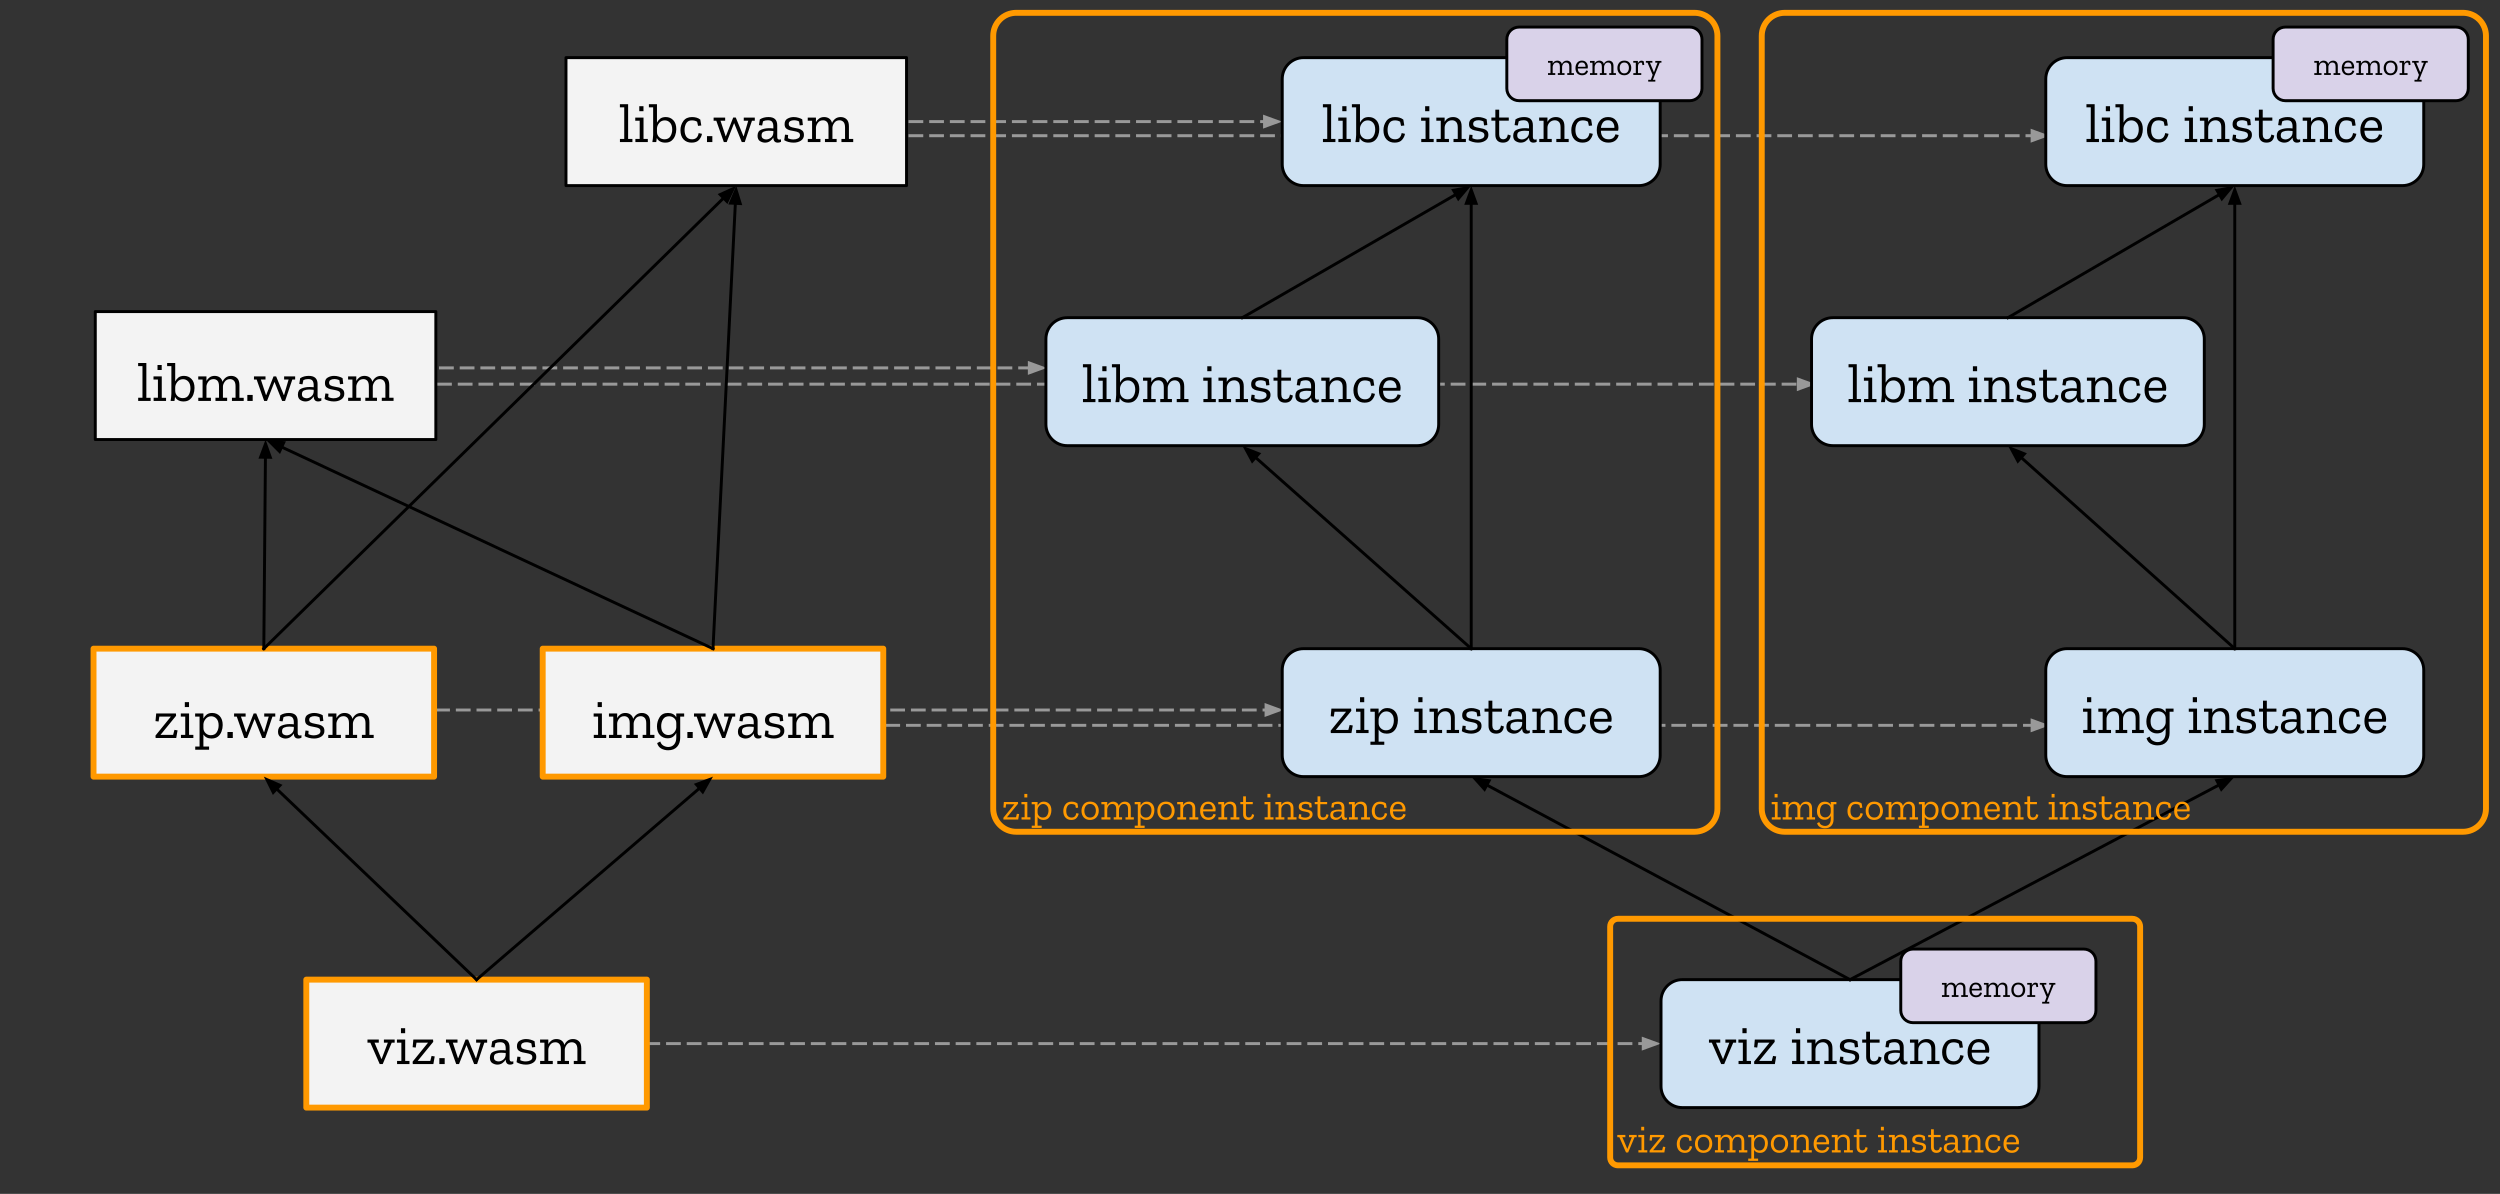 <svg version="1.1" viewBox="0.0 0.0 846.0 404.0" fill="none" stroke="none" stroke-linecap="square" stroke-miterlimit="10" xmlns:xlink="http://www.w3.org/1999/xlink" xmlns="http://www.w3.org/2000/svg"><rect x="0.0" y="0.0" width="846.0" height="404.0" fill="#333333" stroke="none"/><clipPath id="p.0"><path d="m0 0l846.0 0l0 404.0l-846.0 0l0 -404.0z" clip-rule="nonzero"/></clipPath><g clip-path="url(#p.0)"><path fill="#000000" fill-opacity="0.0" d="m0 0l846.0 0l0 404.0l-846.0 0z" fill-rule="evenodd"/><path fill="#000000" fill-opacity="0.0" d="m148.409 130.005l466.142 0" fill-rule="evenodd"/><path stroke="#999999" stroke-width="1.0" stroke-linejoin="round" stroke-linecap="butt" stroke-dasharray="4.0,3.0" d="m148.409 130.005l460.142 0" fill-rule="evenodd"/><path fill="#999999" stroke="#999999" stroke-width="1.0" stroke-linecap="butt" d="m608.551 131.657l4.538 -1.652l-4.538 -1.652z" fill-rule="evenodd"/><path fill="#000000" fill-opacity="0.0" d="m149.063 124.496l205.26 0" fill-rule="evenodd"/><path stroke="#999999" stroke-width="1.0" stroke-linejoin="round" stroke-linecap="butt" stroke-dasharray="4.0,3.0" d="m149.063 124.496l199.26 0" fill-rule="evenodd"/><path fill="#999999" stroke="#999999" stroke-width="1.0" stroke-linecap="butt" d="m348.323 126.148l4.538 -1.652l-4.538 -1.652z" fill-rule="evenodd"/><path fill="#000000" fill-opacity="0.0" d="m300.089 245.446l393.575 0" fill-rule="evenodd"/><path stroke="#999999" stroke-width="1.0" stroke-linejoin="round" stroke-linecap="butt" stroke-dasharray="4.0,3.0" d="m300.089 245.446l387.575 0" fill-rule="evenodd"/><path fill="#999999" stroke="#999999" stroke-width="1.0" stroke-linecap="butt" d="m687.664 247.098l4.538 -1.652l-4.538 -1.652z" fill-rule="evenodd"/><path fill="#000000" fill-opacity="0.0" d="m147.756 240.262l286.677 0" fill-rule="evenodd"/><path stroke="#999999" stroke-width="1.0" stroke-linejoin="round" stroke-linecap="butt" stroke-dasharray="4.0,3.0" d="m147.756 240.262l280.677 0" fill-rule="evenodd"/><path fill="#999999" stroke="#999999" stroke-width="1.0" stroke-linecap="butt" d="m428.433 241.914l4.538 -1.652l-4.538 -1.652z" fill-rule="evenodd"/><path fill="#000000" fill-opacity="0.0" d="m307.934 45.921l385.732 0" fill-rule="evenodd"/><path stroke="#999999" stroke-width="1.0" stroke-linejoin="round" stroke-linecap="butt" stroke-dasharray="4.0,3.0" d="m307.934 45.921l379.732 0" fill-rule="evenodd"/><path fill="#999999" stroke="#999999" stroke-width="1.0" stroke-linecap="butt" d="m687.667 47.573l4.538 -1.652l-4.538 -1.652z" fill-rule="evenodd"/><path fill="#000000" fill-opacity="0.0" d="m218.895 353.16l343.181 0" fill-rule="evenodd"/><path stroke="#999999" stroke-width="1.0" stroke-linejoin="round" stroke-linecap="butt" stroke-dasharray="4.0,3.0" d="m218.895 353.16l337.181 0" fill-rule="evenodd"/><path fill="#999999" stroke="#999999" stroke-width="1.0" stroke-linecap="butt" d="m556.076 354.812l4.538 -1.652l-4.538 -1.652z" fill-rule="evenodd"/><path fill="#000000" fill-opacity="0.0" d="m307.934 41.157l125.984 0" fill-rule="evenodd"/><path stroke="#999999" stroke-width="1.0" stroke-linejoin="round" stroke-linecap="butt" stroke-dasharray="4.0,3.0" d="m307.934 41.157l119.984 0" fill-rule="evenodd"/><path fill="#999999" stroke="#999999" stroke-width="1.0" stroke-linecap="butt" d="m427.919 42.809l4.538 -1.652l-4.538 -1.652z" fill-rule="evenodd"/><path fill="#f3f3f3" d="m103.651 331.506l115.244 0l0 43.307l-115.244 0z" fill-rule="evenodd"/><path stroke="#ff9900" stroke-width="2.0" stroke-linejoin="round" stroke-linecap="butt" d="m103.651 331.506l115.244 0l0 43.307l-115.244 0z" fill-rule="evenodd"/><path fill="#000000" d="m133.56 352.845l-1.0 0l-3.047 7.234l-1.016 0l-3.172 -7.234l-0.969 0l0 -1.062l3.828 0l0 1.062l-1.438 0l2.312 5.469l0.109 0l2.078 -5.469l-1.328 0l0 -1.062l3.641 0l0 1.062zm2.121 -3.219l0 -1.688l1.422 0l0 1.688l-1.422 0zm2.891 10.453l-4.203 0l0 -1.062l1.453 0l0 -6.172l-1.5 0l0 -1.062l2.797 0l0 7.234l1.453 0l0 1.062zm8.083 0l-6.969 0l-0.062 -0.797l5.219 -6.438l-3.906 0l-0.25 1.656l-1.047 -0.125l0.234 -2.594l6.672 0l0.062 0.781l-5.266 6.453l4.266 0l0.438 -1.688l1.062 0.172l-0.453 2.578zm2.016 0l0 -2.016l1.812 0l0 2.016l-1.812 0zm16.181 -7.234l-0.953 0l-2.453 7.234l-1.0 0l-2.547 -6.344l-0.078 0l-2.484 6.344l-0.969 0l-2.547 -7.234l-0.906 0l0 -1.062l3.906 0l0 1.062l-1.578 0l1.734 5.234l0.094 0l2.469 -6.297l0.875 0l2.594 6.297l0.094 0l1.531 -5.234l-1.516 0l0 -1.062l3.734 0l0 1.062zm1.697 -0.438q0.656 -0.422 1.375 -0.609q0.734 -0.188 1.547 -0.188q2.969 0 2.969 2.781l0 3.953q0 0.891 0.703 0.891q0.328 0 0.562 -0.109l0.016 0.859q-0.5 0.281 -1.078 0.281q-1.469 0 -1.516 -1.688l0 -0.031q-0.391 0.672 -1.109 1.203q-0.719 0.516 -1.719 0.516q-0.828 0 -1.672 -0.5q-0.844 -0.516 -0.844 -1.828q0 -1.578 1.234 -2.062q1.25 -0.5 2.641 -0.5q0.375 0 0.75 0.016q0.391 0.016 0.719 0.062l0 -0.75q0 -0.891 -0.391 -1.453q-0.375 -0.562 -1.484 -0.562q-0.922 0 -1.609 0.344l-0.312 1.438l-1.078 -0.141l0.297 -1.922zm4.578 4.562l0 -0.641q-0.344 -0.016 -0.734 -0.047q-0.391 -0.047 -0.812 -0.047q-0.922 0 -1.688 0.297q-0.75 0.281 -0.75 1.25q0 0.797 0.5 1.109q0.5 0.297 1.047 0.297q0.859 0 1.609 -0.594q0.766 -0.609 0.828 -1.625zm10.355 0.703q0 1.219 -1.016 1.906q-1.016 0.688 -2.5 0.688q-0.875 0 -1.75 -0.234q-0.859 -0.234 -1.406 -0.594l0.266 -1.875l1.047 0.109l-0.062 1.094q0.859 0.422 1.844 0.422q0.875 0 1.547 -0.344q0.688 -0.344 0.688 -1.062q0 -0.688 -0.516 -0.969q-0.516 -0.281 -1.297 -0.406q-0.781 -0.141 -1.562 -0.312q-0.781 -0.188 -1.312 -0.641q-0.516 -0.469 -0.516 -1.438q0 -1.328 0.969 -1.859q0.969 -0.547 2.109 -0.547q0.859 0 1.609 0.234q0.766 0.219 1.281 0.531l0.219 1.938l-1.094 0.125l-0.203 -1.344q-0.781 -0.406 -1.703 -0.406q-0.781 0 -1.281 0.297q-0.5 0.297 -0.5 0.938q0 0.656 0.516 0.922q0.531 0.266 1.297 0.391q0.766 0.125 1.531 0.312q0.766 0.188 1.281 0.672q0.516 0.469 0.516 1.453zm16.671 2.406l-3.984 0l0 -1.062l1.219 0l0 -3.859q0 -1.344 -0.531 -1.891q-0.531 -0.562 -1.359 -0.562q-1.125 0 -1.75 0.859q-0.609 0.859 -0.625 1.641l0 3.812l1.422 0l0 1.062l-3.953 0l0 -1.062l1.203 0l0 -3.859q0 -1.359 -0.531 -1.906q-0.516 -0.547 -1.312 -0.547q-1.156 0 -1.766 0.844q-0.609 0.828 -0.641 1.625l0 3.844l1.516 0l0 1.062l-4.281 0l0 -1.062l1.453 0l0 -6.172l-1.469 0l0 -1.062l2.781 0l0 1.547q0.406 -0.75 1.094 -1.234q0.688 -0.484 1.672 -0.484q0.984 0 1.688 0.484q0.719 0.484 0.984 1.516q0.375 -0.875 1.109 -1.438q0.734 -0.562 1.828 -0.562q1.188 0 1.984 0.75q0.797 0.734 0.797 2.406l0 4.25l1.453 0l0 1.062z" fill-rule="nonzero"/><path fill="#f3f3f3" d="m31.651 219.506l115.244 0l0 43.307l-115.244 0z" fill-rule="evenodd"/><path stroke="#ff9900" stroke-width="2.0" stroke-linejoin="round" stroke-linecap="butt" d="m31.651 219.506l115.244 0l0 43.307l-115.244 0z" fill-rule="evenodd"/><path fill="#000000" d="m59.636 249.733l-6.969 0l-0.062 -0.797l5.219 -6.438l-3.906 0l-0.25 1.656l-1.047 -0.125l0.234 -2.594l6.672 0l0.062 0.781l-5.266 6.453l4.266 0l0.438 -1.688l1.062 0.172l-0.453 2.578zm2.907 -10.453l0 -1.688l1.422 0l0 1.688l-1.422 0zm2.891 10.453l-4.203 0l0 -1.062l1.453 0l0 -6.172l-1.5 0l0 -1.062l2.797 0l0 7.234l1.453 0l0 1.062zm9.927 -4.391q0 1.109 -0.391 2.172q-0.375 1.047 -1.203 1.734q-0.828 0.672 -2.188 0.672q-1.891 0 -2.75 -1.406l0 4.125l1.922 0l0 1.062l-4.688 0l0 -1.062l1.469 0l0 -10.141l-1.5 0l0 -1.062l2.797 0l0 1.734q0.375 -0.75 1.078 -1.328q0.719 -0.578 1.875 -0.578q1.609 0 2.594 1.078q0.984 1.078 0.984 3.0zm-1.375 0.125q0 -1.5 -0.734 -2.281q-0.719 -0.797 -1.797 -0.797q-1.125 0 -1.859 0.891q-0.719 0.875 -0.766 1.828l0 1.234q0 1.047 0.734 1.75q0.734 0.703 1.75 0.703q1.406 0 2.031 -1.0q0.641 -1.016 0.641 -2.328zm2.984 4.266l0 -2.016l1.812 0l0 2.016l-1.812 0zm16.181 -7.234l-0.953 0l-2.453 7.234l-1.0 0l-2.547 -6.344l-0.078 0l-2.484 6.344l-0.969 0l-2.547 -7.234l-0.906 0l0 -1.062l3.906 0l0 1.062l-1.578 0l1.734 5.234l0.094 0l2.469 -6.297l0.875 0l2.594 6.297l0.094 0l1.531 -5.234l-1.516 0l0 -1.062l3.734 0l0 1.062zm1.697 -0.438q0.656 -0.422 1.375 -0.609q0.734 -0.188 1.547 -0.188q2.969 0 2.969 2.781l0 3.953q0 0.891 0.703 0.891q0.328 0 0.562 -0.109l0.016 0.859q-0.5 0.281 -1.078 0.281q-1.469 0 -1.516 -1.688l0 -0.031q-0.391 0.672 -1.109 1.203q-0.719 0.516 -1.719 0.516q-0.828 0 -1.672 -0.5q-0.844 -0.516 -0.844 -1.828q0 -1.578 1.234 -2.062q1.25 -0.5 2.641 -0.5q0.375 0 0.75 0.016q0.391 0.016 0.719 0.062l0 -0.75q0 -0.891 -0.391 -1.453q-0.375 -0.562 -1.484 -0.562q-0.922 0 -1.609 0.344l-0.312 1.438l-1.078 -0.141l0.297 -1.922zm4.578 4.562l0 -0.641q-0.344 -0.016 -0.734 -0.047q-0.391 -0.047 -0.812 -0.047q-0.922 0 -1.688 0.297q-0.75 0.281 -0.75 1.25q0 0.797 0.5 1.109q0.5 0.297 1.047 0.297q0.859 0 1.609 -0.594q0.766 -0.609 0.828 -1.625zm10.355 0.703q0 1.219 -1.016 1.906q-1.016 0.688 -2.5 0.688q-0.875 0 -1.75 -0.234q-0.859 -0.234 -1.406 -0.594l0.266 -1.875l1.047 0.109l-0.062 1.094q0.859 0.422 1.844 0.422q0.875 0 1.547 -0.344q0.688 -0.344 0.688 -1.062q0 -0.688 -0.516 -0.969q-0.516 -0.281 -1.297 -0.406q-0.781 -0.141 -1.562 -0.312q-0.781 -0.188 -1.312 -0.641q-0.516 -0.469 -0.516 -1.438q0 -1.328 0.969 -1.859q0.969 -0.547 2.109 -0.547q0.859 0 1.609 0.234q0.766 0.219 1.281 0.531l0.219 1.938l-1.094 0.125l-0.203 -1.344q-0.781 -0.406 -1.703 -0.406q-0.781 0 -1.281 0.297q-0.5 0.297 -0.5 0.938q0 0.656 0.516 0.922q0.531 0.266 1.297 0.391q0.766 0.125 1.531 0.312q0.766 0.188 1.281 0.672q0.516 0.469 0.516 1.453zm16.671 2.406l-3.984 0l0 -1.062l1.219 0l0 -3.859q0 -1.344 -0.531 -1.891q-0.531 -0.562 -1.359 -0.562q-1.125 0 -1.75 0.859q-0.609 0.859 -0.625 1.641l0 3.812l1.422 0l0 1.062l-3.953 0l0 -1.062l1.203 0l0 -3.859q0 -1.359 -0.531 -1.906q-0.516 -0.547 -1.312 -0.547q-1.156 0 -1.766 0.844q-0.609 0.828 -0.641 1.625l0 3.844l1.516 0l0 1.062l-4.281 0l0 -1.062l1.453 0l0 -6.172l-1.469 0l0 -1.062l2.781 0l0 1.547q0.406 -0.75 1.094 -1.234q0.688 -0.484 1.672 -0.484q0.984 0 1.688 0.484q0.719 0.484 0.984 1.516q0.375 -0.875 1.109 -1.438q0.734 -0.562 1.828 -0.562q1.188 0 1.984 0.75q0.797 0.734 0.797 2.406l0 4.25l1.453 0l0 1.062z" fill-rule="nonzero"/><path fill="#000000" fill-opacity="0.0" d="m161.273 331.506l-72.0 -68.693" fill-rule="evenodd"/><path stroke="#000000" stroke-width="1.0" stroke-linejoin="round" stroke-linecap="butt" d="m161.273 331.506l-67.659 -64.551" fill-rule="evenodd"/><path fill="#000000" stroke="#000000" stroke-width="1.0" stroke-linecap="butt" d="m94.755 265.76l-4.424 -1.938l2.143 4.328z" fill-rule="evenodd"/><path fill="#f3f3f3" d="m191.529 19.506l115.244 0l0 43.307l-115.244 0z" fill-rule="evenodd"/><path stroke="#000000" stroke-width="1.0" stroke-linejoin="round" stroke-linecap="butt" d="m191.529 19.506l115.244 0l0 43.307l-115.244 0z" fill-rule="evenodd"/><path fill="#000000" d="m214.007 48.08l-4.219 0l0 -1.062l1.453 0l0 -10.703l-1.469 0l0 -1.062l2.781 0l0 11.766l1.453 0l0 1.062zm2.322 -10.453l0 -1.688l1.422 0l0 1.688l-1.422 0zm2.891 10.453l-4.203 0l0 -1.062l1.453 0l0 -6.172l-1.5 0l0 -1.062l2.797 0l0 7.234l1.453 0l0 1.062zm9.63 -4.359q0 1.094 -0.375 2.141q-0.375 1.047 -1.203 1.734q-0.812 0.672 -2.109 0.672q-2.094 0 -2.906 -1.562l-0.188 1.375l-1.312 0q0.078 -0.547 0.172 -1.172q0.094 -0.641 0.094 -1.25l0 -9.344l-1.438 0l0 -1.062l2.734 0l0 6.25q0.375 -0.766 1.078 -1.328q0.703 -0.562 1.891 -0.562q1.547 0 2.547 1.062q1.016 1.062 1.016 3.047zm-1.375 0.125q0 -1.547 -0.734 -2.328q-0.719 -0.781 -1.766 -0.781q-1.203 0 -1.906 0.875q-0.703 0.875 -0.75 1.781l0 1.25q0 1.047 0.734 1.781q0.75 0.719 1.828 0.719q1.359 0 1.969 -1.0q0.625 -1.016 0.625 -2.297zm10.072 1.438q-0.172 1.078 -0.984 2.031q-0.812 0.953 -2.516 0.953q-1.719 0 -2.75 -1.109q-1.031 -1.109 -1.031 -3.109q0 -1.719 0.969 -3.078q0.984 -1.359 2.922 -1.359q0.812 0 1.5 0.188q0.703 0.188 1.328 0.672l0.328 2.0l-1.094 0.125l-0.312 -1.406q-0.75 -0.453 -1.766 -0.453q-1.328 0 -1.906 0.953q-0.578 0.938 -0.578 2.281q0 1.5 0.641 2.344q0.656 0.828 1.891 0.828q1.875 0 2.234 -2.109l1.125 0.25zm1.697 2.797l0 -2.016l1.812 0l0 2.016l-1.812 0zm16.181 -7.234l-0.953 0l-2.453 7.234l-1.0 0l-2.547 -6.344l-0.078 0l-2.484 6.344l-0.969 0l-2.547 -7.234l-0.906 0l0 -1.062l3.906 0l0 1.062l-1.578 0l1.734 5.234l0.094 0l2.469 -6.297l0.875 0l2.594 6.297l0.094 0l1.531 -5.234l-1.516 0l0 -1.062l3.734 0l0 1.062zm1.697 -0.438q0.656 -0.422 1.375 -0.609q0.734 -0.188 1.547 -0.188q2.969 0 2.969 2.781l0 3.953q0 0.891 0.703 0.891q0.328 0 0.562 -0.109l0.016 0.859q-0.5 0.281 -1.078 0.281q-1.469 0 -1.516 -1.688l0 -0.031q-0.391 0.672 -1.109 1.203q-0.719 0.516 -1.719 0.516q-0.828 0 -1.672 -0.5q-0.844 -0.516 -0.844 -1.828q0 -1.578 1.234 -2.062q1.25 -0.5 2.641 -0.5q0.375 0 0.75 0.016q0.391 0.016 0.719 0.062l0 -0.75q0 -0.891 -0.391 -1.453q-0.375 -0.562 -1.484 -0.562q-0.922 0 -1.609 0.344l-0.312 1.438l-1.078 -0.141l0.297 -1.922zm4.578 4.562l0 -0.641q-0.344 -0.016 -0.734 -0.047q-0.391 -0.047 -0.812 -0.047q-0.922 0 -1.688 0.297q-0.75 0.281 -0.75 1.25q0 0.797 0.5 1.109q0.5 0.297 1.047 0.297q0.859 0 1.609 -0.594q0.766 -0.609 0.828 -1.625zm10.355 0.703q0 1.219 -1.016 1.906q-1.016 0.688 -2.5 0.688q-0.875 0 -1.75 -0.234q-0.859 -0.234 -1.406 -0.594l0.266 -1.875l1.047 0.109l-0.062 1.094q0.859 0.422 1.844 0.422q0.875 0 1.547 -0.344q0.688 -0.344 0.688 -1.062q0 -0.688 -0.516 -0.969q-0.516 -0.281 -1.297 -0.406q-0.781 -0.141 -1.562 -0.312q-0.781 -0.188 -1.312 -0.641q-0.516 -0.469 -0.516 -1.438q0 -1.328 0.969 -1.859q0.969 -0.547 2.109 -0.547q0.859 0 1.609 0.234q0.766 0.219 1.281 0.531l0.219 1.938l-1.094 0.125l-0.203 -1.344q-0.781 -0.406 -1.703 -0.406q-0.781 0 -1.281 0.297q-0.5 0.297 -0.5 0.938q0 0.656 0.516 0.922q0.531 0.266 1.297 0.391q0.766 0.125 1.531 0.312q0.766 0.188 1.281 0.672q0.516 0.469 0.516 1.453zm16.671 2.406l-3.984 0l0 -1.062l1.219 0l0 -3.859q0 -1.344 -0.531 -1.891q-0.531 -0.562 -1.359 -0.562q-1.125 0 -1.75 0.859q-0.609 0.859 -0.625 1.641l0 3.812l1.422 0l0 1.062l-3.953 0l0 -1.062l1.203 0l0 -3.859q0 -1.359 -0.531 -1.906q-0.516 -0.547 -1.312 -0.547q-1.156 0 -1.766 0.844q-0.609 0.828 -0.641 1.625l0 3.844l1.516 0l0 1.062l-4.281 0l0 -1.062l1.453 0l0 -6.172l-1.469 0l0 -1.062l2.781 0l0 1.547q0.406 -0.75 1.094 -1.234q0.688 -0.484 1.672 -0.484q0.984 0 1.688 0.484q0.719 0.484 0.984 1.516q0.375 -0.875 1.109 -1.438q0.734 -0.562 1.828 -0.562q1.188 0 1.984 0.75q0.797 0.734 0.797 2.406l0 4.25l1.453 0l0 1.062z" fill-rule="nonzero"/><path fill="#000000" fill-opacity="0.0" d="m89.273 219.506l159.874 -156.693" fill-rule="evenodd"/><path stroke="#000000" stroke-width="1.0" stroke-linejoin="round" stroke-linecap="butt" d="m89.273 219.506l155.589 -152.493" fill-rule="evenodd"/><path fill="#000000" stroke="#000000" stroke-width="1.0" stroke-linecap="butt" d="m246.018 68.193l2.085 -4.356l-4.397 1.997z" fill-rule="evenodd"/><path fill="#f3f3f3" d="m183.651 219.506l115.244 0l0 43.307l-115.244 0z" fill-rule="evenodd"/><path stroke="#ff9900" stroke-width="2.0" stroke-linejoin="round" stroke-linecap="butt" d="m183.651 219.506l115.244 0l0 43.307l-115.244 0z" fill-rule="evenodd"/><path fill="#000000" d="m202.248 239.28l0 -1.688l1.422 0l0 1.688l-1.422 0zm2.891 10.453l-4.203 0l0 -1.062l1.453 0l0 -6.172l-1.5 0l0 -1.062l2.797 0l0 7.234l1.453 0l0 1.062zm16.318 0l-3.984 0l0 -1.062l1.219 0l0 -3.859q0 -1.344 -0.531 -1.891q-0.531 -0.562 -1.359 -0.562q-1.125 0 -1.75 0.859q-0.609 0.859 -0.625 1.641l0 3.812l1.422 0l0 1.062l-3.953 0l0 -1.062l1.203 0l0 -3.859q0 -1.359 -0.531 -1.906q-0.516 -0.547 -1.312 -0.547q-1.156 0 -1.766 0.844q-0.609 0.828 -0.641 1.625l0 3.844l1.516 0l0 1.062l-4.281 0l0 -1.062l1.453 0l0 -6.172l-1.469 0l0 -1.062l2.781 0l0 1.547q0.406 -0.75 1.094 -1.234q0.688 -0.484 1.672 -0.484q0.984 0 1.688 0.484q0.719 0.484 0.984 1.516q0.375 -0.875 1.109 -1.438q0.734 -0.562 1.828 -0.562q1.188 0 1.984 0.75q0.797 0.734 0.797 2.406l0 4.25l1.453 0l0 1.062zm10.069 -7.234l-1.344 0l0 7.125q0 1.953 -1.078 3.109q-1.062 1.156 -3.0 1.156q-1.312 0 -2.359 -0.594q-1.031 -0.594 -1.359 -1.844l1.047 -0.531q0.312 0.984 1.094 1.422q0.781 0.438 1.625 0.438q1.203 0 1.953 -0.844q0.75 -0.828 0.75 -2.375l0 -1.531q-0.375 0.734 -1.078 1.281q-0.703 0.531 -1.891 0.531q-1.469 0 -2.516 -1.047q-1.047 -1.047 -1.047 -3.0q0 -1.656 0.891 -3.094q0.906 -1.438 2.828 -1.438q1.984 0 2.812 1.469l0 -1.297l2.672 0l0 1.062zm-2.672 3.656l0 -1.438q0 -1.047 -0.719 -1.688q-0.719 -0.641 -1.734 -0.641q-1.406 0 -2.031 1.016q-0.625 1.0 -0.625 2.297q0 1.531 0.703 2.281q0.703 0.75 1.719 0.75q1.203 0 1.922 -0.828q0.734 -0.828 0.766 -1.75zm3.753 3.578l0 -2.016l1.812 0l0 2.016l-1.812 0zm16.181 -7.234l-0.953 0l-2.453 7.234l-1.0 0l-2.547 -6.344l-0.078 0l-2.484 6.344l-0.969 0l-2.547 -7.234l-0.906 0l0 -1.062l3.906 0l0 1.062l-1.578 0l1.734 5.234l0.094 0l2.469 -6.297l0.875 0l2.594 6.297l0.094 0l1.531 -5.234l-1.516 0l0 -1.062l3.734 0l0 1.062zm1.697 -0.438q0.656 -0.422 1.375 -0.609q0.734 -0.188 1.547 -0.188q2.969 0 2.969 2.781l0 3.953q0 0.891 0.703 0.891q0.328 0 0.562 -0.109l0.016 0.859q-0.5 0.281 -1.078 0.281q-1.469 0 -1.516 -1.688l0 -0.031q-0.391 0.672 -1.109 1.203q-0.719 0.516 -1.719 0.516q-0.828 0 -1.672 -0.5q-0.844 -0.516 -0.844 -1.828q0 -1.578 1.234 -2.062q1.25 -0.5 2.641 -0.5q0.375 0 0.75 0.016q0.391 0.016 0.719 0.062l0 -0.75q0 -0.891 -0.391 -1.453q-0.375 -0.562 -1.484 -0.562q-0.922 0 -1.609 0.344l-0.312 1.438l-1.078 -0.141l0.297 -1.922zm4.578 4.562l0 -0.641q-0.344 -0.016 -0.734 -0.047q-0.391 -0.047 -0.812 -0.047q-0.922 0 -1.688 0.297q-0.75 0.281 -0.75 1.25q0 0.797 0.5 1.109q0.5 0.297 1.047 0.297q0.859 0 1.609 -0.594q0.766 -0.609 0.828 -1.625zm10.355 0.703q0 1.219 -1.016 1.906q-1.016 0.688 -2.5 0.688q-0.875 0 -1.75 -0.234q-0.859 -0.234 -1.406 -0.594l0.266 -1.875l1.047 0.109l-0.062 1.094q0.859 0.422 1.844 0.422q0.875 0 1.547 -0.344q0.688 -0.344 0.688 -1.062q0 -0.688 -0.516 -0.969q-0.516 -0.281 -1.297 -0.406q-0.781 -0.141 -1.562 -0.312q-0.781 -0.188 -1.312 -0.641q-0.516 -0.469 -0.516 -1.438q0 -1.328 0.969 -1.859q0.969 -0.547 2.109 -0.547q0.859 0 1.609 0.234q0.766 0.219 1.281 0.531l0.219 1.938l-1.094 0.125l-0.203 -1.344q-0.781 -0.406 -1.703 -0.406q-0.781 0 -1.281 0.297q-0.5 0.297 -0.5 0.938q0 0.656 0.516 0.922q0.531 0.266 1.297 0.391q0.766 0.125 1.531 0.312q0.766 0.188 1.281 0.672q0.516 0.469 0.516 1.453zm16.671 2.406l-3.984 0l0 -1.062l1.219 0l0 -3.859q0 -1.344 -0.531 -1.891q-0.531 -0.562 -1.359 -0.562q-1.125 0 -1.75 0.859q-0.609 0.859 -0.625 1.641l0 3.812l1.422 0l0 1.062l-3.953 0l0 -1.062l1.203 0l0 -3.859q0 -1.359 -0.531 -1.906q-0.516 -0.547 -1.312 -0.547q-1.156 0 -1.766 0.844q-0.609 0.828 -0.641 1.625l0 3.844l1.516 0l0 1.062l-4.281 0l0 -1.062l1.453 0l0 -6.172l-1.469 0l0 -1.062l2.781 0l0 1.547q0.406 -0.75 1.094 -1.234q0.688 -0.484 1.672 -0.484q0.984 0 1.688 0.484q0.719 0.484 0.984 1.516q0.375 -0.875 1.109 -1.438q0.734 -0.562 1.828 -0.562q1.188 0 1.984 0.75q0.797 0.734 0.797 2.406l0 4.25l1.453 0l0 1.062z" fill-rule="nonzero"/><path fill="#000000" fill-opacity="0.0" d="m161.273 331.506l80.0 -68.693" fill-rule="evenodd"/><path stroke="#000000" stroke-width="1.0" stroke-linejoin="round" stroke-linecap="butt" d="m161.273 331.506l75.448 -64.784" fill-rule="evenodd"/><path fill="#000000" stroke="#000000" stroke-width="1.0" stroke-linecap="butt" d="m237.797 267.975l2.367 -4.21l-4.519 1.703z" fill-rule="evenodd"/><path fill="#000000" fill-opacity="0.0" d="m241.273 219.506l7.874 -156.693" fill-rule="evenodd"/><path stroke="#000000" stroke-width="1.0" stroke-linejoin="round" stroke-linecap="butt" d="m241.273 219.506l7.573 -150.7" fill-rule="evenodd"/><path fill="#000000" stroke="#000000" stroke-width="1.0" stroke-linecap="butt" d="m250.496 68.889l-1.422 -4.615l-1.877 4.449z" fill-rule="evenodd"/><path fill="#cfe2f3" d="m562.088 338.723l0 0c0 -3.986 3.232 -7.218 7.218 -7.218l113.47 0c1.914 0 3.75 0.76 5.104 2.114c1.354 1.354 2.114 3.19 2.114 5.104l0 28.871c0 3.986 -3.232 7.218 -7.218 7.218l-113.47 0c-3.986 0 -7.218 -3.232 -7.218 -7.218z" fill-rule="evenodd"/><path stroke="#000000" stroke-width="1.0" stroke-linejoin="round" stroke-linecap="butt" d="m562.088 338.723l0 0c0 -3.986 3.232 -7.218 7.218 -7.218l113.47 0c1.914 0 3.75 0.76 5.104 2.114c1.354 1.354 2.114 3.19 2.114 5.104l0 28.871c0 3.986 -3.232 7.218 -7.218 7.218l-113.47 0c-3.986 0 -7.218 -3.232 -7.218 -7.218z" fill-rule="evenodd"/><path fill="#000000" d="m587.516 352.844l-1.0 0l-3.047 7.234l-1.016 0l-3.172 -7.234l-0.969 0l0 -1.062l3.828 0l0 1.062l-1.438 0l2.312 5.469l0.109 0l2.078 -5.469l-1.328 0l0 -1.062l3.641 0l0 1.062zm2.121 -3.219l0 -1.688l1.422 0l0 1.688l-1.422 0zm2.891 10.453l-4.203 0l0 -1.062l1.453 0l0 -6.172l-1.5 0l0 -1.062l2.797 0l0 7.234l1.453 0l0 1.062zm8.083 0l-6.969 0l-0.062 -0.797l5.219 -6.438l-3.906 0l-0.25 1.656l-1.047 -0.125l0.234 -2.594l6.672 0l0.062 0.781l-5.266 6.453l4.266 0l0.438 -1.688l1.062 0.172l-0.453 2.578zm7.141 -10.453l0 -1.688l1.422 0l0 1.688l-1.422 0zm2.891 10.453l-4.203 0l0 -1.062l1.453 0l0 -6.172l-1.5 0l0 -1.062l2.797 0l0 7.234l1.453 0l0 1.062zm10.896 0l-4.188 0l0 -1.062l1.438 0l0 -3.859q0 -1.344 -0.547 -1.891q-0.547 -0.562 -1.375 -0.562q-1.125 0 -1.812 0.75q-0.672 0.734 -0.703 1.688l0 3.875l1.453 0l0 1.062l-4.219 0l0 -1.062l1.453 0l0 -6.172l-1.5 0l0 -1.062l2.812 0l0 1.469q0.891 -1.641 2.906 -1.641q1.203 0 2.016 0.75q0.828 0.734 0.828 2.406l0 4.25l1.438 0l0 1.062zm7.612 -2.406q0 1.219 -1.016 1.906q-1.016 0.688 -2.5 0.688q-0.875 0 -1.75 -0.234q-0.859 -0.234 -1.406 -0.594l0.266 -1.875l1.047 0.109l-0.062 1.094q0.859 0.422 1.844 0.422q0.875 0 1.547 -0.344q0.688 -0.344 0.688 -1.062q0 -0.688 -0.516 -0.969q-0.516 -0.281 -1.297 -0.406q-0.781 -0.141 -1.562 -0.312q-0.781 -0.188 -1.312 -0.641q-0.516 -0.469 -0.516 -1.438q0 -1.328 0.969 -1.859q0.969 -0.547 2.109 -0.547q0.859 0 1.609 0.234q0.766 0.219 1.281 0.531l0.219 1.938l-1.094 0.125l-0.203 -1.344q-0.781 -0.406 -1.703 -0.406q-0.781 0 -1.281 0.297q-0.5 0.297 -0.5 0.938q0 0.656 0.516 0.922q0.531 0.266 1.297 0.391q0.766 0.125 1.531 0.312q0.766 0.188 1.281 0.672q0.516 0.469 0.516 1.453zm7.562 0.172q-0.328 2.422 -2.625 2.422q-1.25 0 -1.922 -0.703q-0.656 -0.719 -0.656 -1.922l0 -4.812l-1.344 0l0 -1.047l1.344 0l0 -2.672l1.297 0l0 2.672l3.25 0l0 1.047l-3.25 0l0 4.641q0 0.75 0.328 1.203q0.328 0.453 1.078 0.453q0.484 0 0.906 -0.297q0.422 -0.297 0.609 -1.312l0.984 0.328zm1.609 -5.438q0.656 -0.422 1.375 -0.609q0.734 -0.188 1.547 -0.188q2.969 0 2.969 2.781l0 3.953q0 0.891 0.703 0.891q0.328 0 0.562 -0.109l0.016 0.859q-0.5 0.281 -1.078 0.281q-1.469 0 -1.516 -1.688l0 -0.031q-0.391 0.672 -1.109 1.203q-0.719 0.516 -1.719 0.516q-0.828 0 -1.672 -0.5q-0.844 -0.516 -0.844 -1.828q0 -1.578 1.234 -2.062q1.25 -0.5 2.641 -0.5q0.375 0 0.75 0.016q0.391 0.016 0.719 0.062l0 -0.75q0 -0.891 -0.391 -1.453q-0.375 -0.562 -1.484 -0.562q-0.922 0 -1.609 0.344l-0.312 1.438l-1.078 -0.141l0.297 -1.922zm4.578 4.562l0 -0.641q-0.344 -0.016 -0.734 -0.047q-0.391 -0.047 -0.812 -0.047q-0.922 0 -1.688 0.297q-0.75 0.281 -0.75 1.25q0 0.797 0.5 1.109q0.5 0.297 1.047 0.297q0.859 0 1.609 -0.594q0.766 -0.609 0.828 -1.625zm13.433 3.109l-4.188 0l0 -1.062l1.438 0l0 -3.859q0 -1.344 -0.547 -1.891q-0.547 -0.562 -1.375 -0.562q-1.125 0 -1.812 0.75q-0.672 0.734 -0.703 1.688l0 3.875l1.453 0l0 1.062l-4.219 0l0 -1.062l1.453 0l0 -6.172l-1.5 0l0 -1.062l2.812 0l0 1.469q0.891 -1.641 2.906 -1.641q1.203 0 2.016 0.75q0.828 0.734 0.828 2.406l0 4.25l1.438 0l0 1.062zm8.159 -2.797q-0.172 1.078 -0.984 2.031q-0.812 0.953 -2.516 0.953q-1.719 0 -2.75 -1.109q-1.031 -1.109 -1.031 -3.109q0 -1.719 0.969 -3.078q0.984 -1.359 2.922 -1.359q0.812 0 1.5 0.188q0.703 0.188 1.328 0.672l0.328 2.0l-1.094 0.125l-0.312 -1.406q-0.75 -0.453 -1.766 -0.453q-1.328 0 -1.906 0.953q-0.578 0.938 -0.578 2.281q0 1.5 0.641 2.344q0.656 0.828 1.891 0.828q1.875 0 2.234 -2.109l1.125 0.25zm8.744 0.406q-0.156 1.062 -1.062 1.828q-0.891 0.75 -2.422 0.75q-1.75 0 -2.844 -1.094q-1.078 -1.109 -1.078 -3.125q0 -1.938 1.031 -3.188q1.031 -1.25 2.781 -1.25q1.719 0 2.609 1.078q0.891 1.078 0.922 2.562q0 0.484 -0.125 0.984l-5.828 0q0.109 2.906 2.625 2.906q0.984 0 1.547 -0.453q0.562 -0.469 0.75 -1.234l1.094 0.234zm-1.453 -2.422q0.094 -0.938 -0.438 -1.75q-0.531 -0.828 -1.734 -0.828q-1.156 0 -1.703 0.766q-0.547 0.766 -0.672 1.812l4.547 0z" fill-rule="nonzero"/><path fill="#cfe2f3" d="m433.907 226.723l0 0c0 -3.986 3.232 -7.218 7.218 -7.218l113.47 0c1.914 0 3.75 0.76 5.104 2.114c1.354 1.354 2.114 3.19 2.114 5.104l0 28.871c0 3.986 -3.232 7.218 -7.218 7.218l-113.47 0c-3.986 0 -7.218 -3.232 -7.218 -7.218z" fill-rule="evenodd"/><path stroke="#000000" stroke-width="1.0" stroke-linejoin="round" stroke-linecap="butt" d="m433.907 226.723l0 0c0 -3.986 3.232 -7.218 7.218 -7.218l113.47 0c1.914 0 3.75 0.76 5.104 2.114c1.354 1.354 2.114 3.19 2.114 5.104l0 28.871c0 3.986 -3.232 7.218 -7.218 7.218l-113.47 0c-3.986 0 -7.218 -3.232 -7.218 -7.218z" fill-rule="evenodd"/><path fill="#000000" d="m457.327 248.079l-6.969 0l-0.062 -0.797l5.219 -6.438l-3.906 0l-0.25 1.656l-1.047 -0.125l0.234 -2.594l6.672 0l0.062 0.781l-5.266 6.453l4.266 0l0.438 -1.688l1.062 0.172l-0.453 2.578zm2.907 -10.453l0 -1.688l1.422 0l0 1.688l-1.422 0zm2.891 10.453l-4.203 0l0 -1.062l1.453 0l0 -6.172l-1.5 0l0 -1.062l2.797 0l0 7.234l1.453 0l0 1.062zm9.927 -4.391q0 1.109 -0.391 2.172q-0.375 1.047 -1.203 1.734q-0.828 0.672 -2.188 0.672q-1.891 0 -2.75 -1.406l0 4.125l1.922 0l0 1.062l-4.688 0l0 -1.062l1.469 0l0 -10.141l-1.5 0l0 -1.062l2.797 0l0 1.734q0.375 -0.75 1.078 -1.328q0.719 -0.578 1.875 -0.578q1.609 0 2.594 1.078q0.984 1.078 0.984 3.0zm-1.375 0.125q0 -1.5 -0.734 -2.281q-0.719 -0.797 -1.797 -0.797q-1.125 0 -1.859 0.891q-0.719 0.875 -0.766 1.828l0 1.234q0 1.047 0.734 1.75q0.734 0.703 1.75 0.703q1.406 0 2.031 -1.0q0.641 -1.016 0.641 -2.328zm8.277 -6.188l0 -1.688l1.422 0l0 1.688l-1.422 0zm2.891 10.453l-4.203 0l0 -1.062l1.453 0l0 -6.172l-1.5 0l0 -1.062l2.797 0l0 7.234l1.453 0l0 1.062zm10.896 0l-4.188 0l0 -1.062l1.438 0l0 -3.859q0 -1.344 -0.547 -1.891q-0.547 -0.562 -1.375 -0.562q-1.125 0 -1.812 0.75q-0.672 0.734 -0.703 1.688l0 3.875l1.453 0l0 1.062l-4.219 0l0 -1.062l1.453 0l0 -6.172l-1.5 0l0 -1.062l2.812 0l0 1.469q0.891 -1.641 2.906 -1.641q1.203 0 2.016 0.75q0.828 0.734 0.828 2.406l0 4.25l1.438 0l0 1.062zm7.612 -2.406q0 1.219 -1.016 1.906q-1.016 0.688 -2.5 0.688q-0.875 0 -1.75 -0.234q-0.859 -0.234 -1.406 -0.594l0.266 -1.875l1.047 0.109l-0.062 1.094q0.859 0.422 1.844 0.422q0.875 0 1.547 -0.344q0.688 -0.344 0.688 -1.062q0 -0.688 -0.516 -0.969q-0.516 -0.281 -1.297 -0.406q-0.781 -0.141 -1.562 -0.312q-0.781 -0.188 -1.312 -0.641q-0.516 -0.469 -0.516 -1.438q0 -1.328 0.969 -1.859q0.969 -0.547 2.109 -0.547q0.859 0 1.609 0.234q0.766 0.219 1.281 0.531l0.219 1.938l-1.094 0.125l-0.203 -1.344q-0.781 -0.406 -1.703 -0.406q-0.781 0 -1.281 0.297q-0.5 0.297 -0.5 0.938q0 0.656 0.516 0.922q0.531 0.266 1.297 0.391q0.766 0.125 1.531 0.312q0.766 0.188 1.281 0.672q0.516 0.469 0.516 1.453zm7.562 0.172q-0.328 2.422 -2.625 2.422q-1.25 0 -1.922 -0.703q-0.656 -0.719 -0.656 -1.922l0 -4.812l-1.344 0l0 -1.047l1.344 0l0 -2.672l1.297 0l0 2.672l3.25 0l0 1.047l-3.25 0l0 4.641q0 0.75 0.328 1.203q0.328 0.453 1.078 0.453q0.484 0 0.906 -0.297q0.422 -0.297 0.609 -1.312l0.984 0.328zm1.609 -5.438q0.656 -0.422 1.375 -0.609q0.734 -0.188 1.547 -0.188q2.969 0 2.969 2.781l0 3.953q0 0.891 0.703 0.891q0.328 0 0.562 -0.109l0.016 0.859q-0.5 0.281 -1.078 0.281q-1.469 0 -1.516 -1.688l0 -0.031q-0.391 0.672 -1.109 1.203q-0.719 0.516 -1.719 0.516q-0.828 0 -1.672 -0.5q-0.844 -0.516 -0.844 -1.828q0 -1.578 1.234 -2.062q1.25 -0.5 2.641 -0.5q0.375 0 0.75 0.016q0.391 0.016 0.719 0.062l0 -0.75q0 -0.891 -0.391 -1.453q-0.375 -0.562 -1.484 -0.562q-0.922 0 -1.609 0.344l-0.312 1.438l-1.078 -0.141l0.297 -1.922zm4.578 4.562l0 -0.641q-0.344 -0.016 -0.734 -0.047q-0.391 -0.047 -0.812 -0.047q-0.922 0 -1.687 0.297q-0.75 0.281 -0.75 1.25q0 0.797 0.5 1.109q0.5 0.297 1.047 0.297q0.859 0 1.609 -0.594q0.766 -0.609 0.828 -1.625zm13.433 3.109l-4.188 0l0 -1.062l1.438 0l0 -3.859q0 -1.344 -0.547 -1.891q-0.547 -0.562 -1.375 -0.562q-1.125 0 -1.812 0.75q-0.672 0.734 -0.703 1.688l0 3.875l1.453 0l0 1.062l-4.219 0l0 -1.062l1.453 0l0 -6.172l-1.5 0l0 -1.062l2.812 0l0 1.469q0.891 -1.641 2.906 -1.641q1.203 0 2.016 0.75q0.828 0.734 0.828 2.406l0 4.25l1.438 0l0 1.062zm8.159 -2.797q-0.172 1.078 -0.984 2.031q-0.812 0.953 -2.516 0.953q-1.719 0 -2.75 -1.109q-1.031 -1.109 -1.031 -3.109q0 -1.719 0.969 -3.078q0.984 -1.359 2.922 -1.359q0.812 0 1.5 0.188q0.703 0.188 1.328 0.672l0.328 2.0l-1.094 0.125l-0.312 -1.406q-0.75 -0.453 -1.766 -0.453q-1.328 0 -1.906 0.953q-0.578 0.938 -0.578 2.281q0 1.5 0.641 2.344q0.656 0.828 1.891 0.828q1.875 0 2.234 -2.109l1.125 0.25zm8.744 0.406q-0.156 1.062 -1.062 1.828q-0.891 0.75 -2.422 0.75q-1.75 0 -2.844 -1.094q-1.078 -1.109 -1.078 -3.125q0 -1.938 1.031 -3.188q1.031 -1.25 2.781 -1.25q1.719 0 2.609 1.078q0.891 1.078 0.922 2.562q0 0.484 -0.125 0.984l-5.828 0q0.109 2.906 2.625 2.906q0.984 0 1.547 -0.453q0.562 -0.469 0.75 -1.234l1.094 0.234zm-1.453 -2.422q0.094 -0.938 -0.438 -1.75q-0.531 -0.828 -1.734 -0.828q-1.156 0 -1.703 0.766q-0.547 0.766 -0.672 1.812l4.547 0z" fill-rule="nonzero"/><path fill="#cfe2f3" d="m692.29 226.723l0 0c0 -3.986 3.232 -7.218 7.218 -7.218l113.47 0c1.914 0 3.75 0.76 5.104 2.114c1.354 1.354 2.114 3.19 2.114 5.104l0 28.871c0 3.986 -3.232 7.218 -7.218 7.218l-113.47 0c-3.986 0 -7.218 -3.232 -7.218 -7.218z" fill-rule="evenodd"/><path stroke="#000000" stroke-width="1.0" stroke-linejoin="round" stroke-linecap="butt" d="m692.29 226.723l0 0c0 -3.986 3.232 -7.218 7.218 -7.218l113.47 0c1.914 0 3.75 0.76 5.104 2.114c1.354 1.354 2.114 3.19 2.114 5.104l0 28.871c0 3.986 -3.232 7.218 -7.218 7.218l-113.47 0c-3.986 0 -7.218 -3.232 -7.218 -7.218z" fill-rule="evenodd"/><path fill="#000000" d="m706.257 237.626l0 -1.688l1.422 0l0 1.688l-1.422 0zm2.891 10.453l-4.203 0l0 -1.062l1.453 0l0 -6.172l-1.5 0l0 -1.062l2.797 0l0 7.234l1.453 0l0 1.062zm16.318 0l-3.984 0l0 -1.062l1.219 0l0 -3.859q0 -1.344 -0.531 -1.891q-0.531 -0.562 -1.359 -0.562q-1.125 0 -1.75 0.859q-0.609 0.859 -0.625 1.641l0 3.812l1.422 0l0 1.062l-3.953 0l0 -1.062l1.203 0l0 -3.859q0 -1.359 -0.531 -1.906q-0.516 -0.547 -1.312 -0.547q-1.156 0 -1.766 0.844q-0.609 0.828 -0.641 1.625l0 3.844l1.516 0l0 1.062l-4.281 0l0 -1.062l1.453 0l0 -6.172l-1.469 0l0 -1.062l2.781 0l0 1.547q0.406 -0.75 1.094 -1.234q0.688 -0.484 1.672 -0.484q0.984 0 1.688 0.484q0.719 0.484 0.984 1.516q0.375 -0.875 1.109 -1.438q0.734 -0.562 1.828 -0.562q1.188 0 1.984 0.75q0.797 0.734 0.797 2.406l0 4.25l1.453 0l0 1.062zm10.069 -7.234l-1.344 0l0 7.125q0 1.953 -1.078 3.109q-1.062 1.156 -3.0 1.156q-1.312 0 -2.359 -0.594q-1.031 -0.594 -1.359 -1.844l1.047 -0.531q0.312 0.984 1.094 1.422q0.781 0.438 1.625 0.438q1.203 0 1.953 -0.844q0.75 -0.828 0.75 -2.375l0 -1.531q-0.375 0.734 -1.078 1.281q-0.703 0.531 -1.891 0.531q-1.469 0 -2.516 -1.047q-1.047 -1.047 -1.047 -3.0q0 -1.656 0.891 -3.094q0.906 -1.438 2.828 -1.438q1.984 0 2.812 1.469l0 -1.297l2.672 0l0 1.062zm-2.672 3.656l0 -1.438q0 -1.047 -0.719 -1.688q-0.719 -0.641 -1.734 -0.641q-1.406 0 -2.031 1.016q-0.625 1.0 -0.625 2.297q0 1.531 0.703 2.281q0.703 0.75 1.719 0.75q1.203 0 1.922 -0.828q0.734 -0.828 0.766 -1.75zm9.177 -6.875l0 -1.688l1.422 0l0 1.688l-1.422 0zm2.891 10.453l-4.203 0l0 -1.062l1.453 0l0 -6.172l-1.5 0l0 -1.062l2.797 0l0 7.234l1.453 0l0 1.062zm10.896 0l-4.188 0l0 -1.062l1.438 0l0 -3.859q0 -1.344 -0.547 -1.891q-0.547 -0.562 -1.375 -0.562q-1.125 0 -1.812 0.75q-0.672 0.734 -0.703 1.688l0 3.875l1.453 0l0 1.062l-4.219 0l0 -1.062l1.453 0l0 -6.172l-1.5 0l0 -1.062l2.812 0l0 1.469q0.891 -1.641 2.906 -1.641q1.203 0 2.016 0.75q0.828 0.734 0.828 2.406l0 4.25l1.438 0l0 1.062zm7.612 -2.406q0 1.219 -1.016 1.906q-1.016 0.688 -2.5 0.688q-0.875 0 -1.75 -0.234q-0.859 -0.234 -1.406 -0.594l0.266 -1.875l1.047 0.109l-0.062 1.094q0.859 0.422 1.844 0.422q0.875 0 1.547 -0.344q0.688 -0.344 0.688 -1.062q0 -0.688 -0.516 -0.969q-0.516 -0.281 -1.297 -0.406q-0.781 -0.141 -1.562 -0.312q-0.781 -0.188 -1.312 -0.641q-0.516 -0.469 -0.516 -1.438q0 -1.328 0.969 -1.859q0.969 -0.547 2.109 -0.547q0.859 0 1.609 0.234q0.766 0.219 1.281 0.531l0.219 1.938l-1.094 0.125l-0.203 -1.344q-0.781 -0.406 -1.703 -0.406q-0.781 0 -1.281 0.297q-0.5 0.297 -0.5 0.938q0 0.656 0.516 0.922q0.531 0.266 1.297 0.391q0.766 0.125 1.531 0.312q0.766 0.188 1.281 0.672q0.516 0.469 0.516 1.453zm7.562 0.172q-0.328 2.422 -2.625 2.422q-1.25 0 -1.922 -0.703q-0.656 -0.719 -0.656 -1.922l0 -4.812l-1.344 0l0 -1.047l1.344 0l0 -2.672l1.297 0l0 2.672l3.25 0l0 1.047l-3.25 0l0 4.641q0 0.75 0.328 1.203q0.328 0.453 1.078 0.453q0.484 0 0.906 -0.297q0.422 -0.297 0.609 -1.312l0.984 0.328zm1.609 -5.438q0.656 -0.422 1.375 -0.609q0.734 -0.188 1.547 -0.188q2.969 0 2.969 2.781l0 3.953q0 0.891 0.703 0.891q0.328 0 0.562 -0.109l0.016 0.859q-0.5 0.281 -1.078 0.281q-1.469 0 -1.516 -1.688l0 -0.031q-0.391 0.672 -1.109 1.203q-0.719 0.516 -1.719 0.516q-0.828 0 -1.672 -0.5q-0.844 -0.516 -0.844 -1.828q0 -1.578 1.234 -2.062q1.25 -0.5 2.641 -0.5q0.375 0 0.75 0.016q0.391 0.016 0.719 0.062l0 -0.75q0 -0.891 -0.391 -1.453q-0.375 -0.562 -1.484 -0.562q-0.922 0 -1.609 0.344l-0.312 1.438l-1.078 -0.141l0.297 -1.922zm4.578 4.562l0 -0.641q-0.344 -0.016 -0.734 -0.047q-0.391 -0.047 -0.812 -0.047q-0.922 0 -1.688 0.297q-0.75 0.281 -0.75 1.25q0 0.797 0.5 1.109q0.5 0.297 1.047 0.297q0.859 0 1.609 -0.594q0.766 -0.609 0.828 -1.625zm13.433 3.109l-4.188 0l0 -1.062l1.438 0l0 -3.859q0 -1.344 -0.547 -1.891q-0.547 -0.562 -1.375 -0.562q-1.125 0 -1.812 0.75q-0.672 0.734 -0.703 1.688l0 3.875l1.453 0l0 1.062l-4.219 0l0 -1.062l1.453 0l0 -6.172l-1.5 0l0 -1.062l2.812 0l0 1.469q0.891 -1.641 2.906 -1.641q1.203 0 2.016 0.75q0.828 0.734 0.828 2.406l0 4.25l1.438 0l0 1.062zm8.159 -2.797q-0.172 1.078 -0.984 2.031q-0.812 0.953 -2.516 0.953q-1.719 0 -2.75 -1.109q-1.031 -1.109 -1.031 -3.109q0 -1.719 0.969 -3.078q0.984 -1.359 2.922 -1.359q0.812 0 1.5 0.188q0.703 0.188 1.328 0.672l0.328 2.0l-1.094 0.125l-0.312 -1.406q-0.75 -0.453 -1.766 -0.453q-1.328 0 -1.906 0.953q-0.578 0.938 -0.578 2.281q0 1.5 0.641 2.344q0.656 0.828 1.891 0.828q1.875 0 2.234 -2.109l1.125 0.25zm8.744 0.406q-0.156 1.062 -1.062 1.828q-0.891 0.75 -2.422 0.75q-1.75 0 -2.844 -1.094q-1.078 -1.109 -1.078 -3.125q0 -1.938 1.031 -3.188q1.031 -1.25 2.781 -1.25q1.719 0 2.609 1.078q0.891 1.078 0.922 2.562q0 0.484 -0.125 0.984l-5.828 0q0.109 2.906 2.625 2.906q0.984 0 1.547 -0.453q0.562 -0.469 0.75 -1.234l1.094 0.234zm-1.453 -2.422q0.094 -0.938 -0.438 -1.75q-0.531 -0.828 -1.734 -0.828q-1.156 0 -1.703 0.766q-0.547 0.766 -0.672 1.812l4.547 0z" fill-rule="nonzero"/><path fill="#cfe2f3" d="m433.907 26.723l0 0c0 -3.986 3.232 -7.218 7.218 -7.218l113.47 0c1.914 0 3.75 0.76 5.104 2.114c1.354 1.354 2.114 3.19 2.114 5.104l0 28.871c0 3.986 -3.232 7.218 -7.218 7.218l-113.47 0c-3.986 0 -7.218 -3.232 -7.218 -7.218z" fill-rule="evenodd"/><path stroke="#000000" stroke-width="1.0" stroke-linejoin="round" stroke-linecap="butt" d="m433.907 26.723l0 0c0 -3.986 3.232 -7.218 7.218 -7.218l113.47 0c1.914 0 3.75 0.76 5.104 2.114c1.354 1.354 2.114 3.19 2.114 5.104l0 28.871c0 3.986 -3.232 7.218 -7.218 7.218l-113.47 0c-3.986 0 -7.218 -3.232 -7.218 -7.218z" fill-rule="evenodd"/><path fill="#000000" d="m451.904 48.079l-4.219 0l0 -1.062l1.453 0l0 -10.703l-1.469 0l0 -1.062l2.781 0l0 11.766l1.453 0l0 1.062zm2.322 -10.453l0 -1.688l1.422 0l0 1.688l-1.422 0zm2.891 10.453l-4.203 0l0 -1.062l1.453 0l0 -6.172l-1.5 0l0 -1.062l2.797 0l0 7.234l1.453 0l0 1.062zm9.63 -4.359q0 1.094 -0.375 2.141q-0.375 1.047 -1.203 1.734q-0.812 0.672 -2.109 0.672q-2.094 0 -2.906 -1.562l-0.188 1.375l-1.312 0q0.078 -0.547 0.172 -1.172q0.094 -0.641 0.094 -1.25l0 -9.344l-1.438 0l0 -1.062l2.734 0l0 6.25q0.375 -0.766 1.078 -1.328q0.703 -0.562 1.891 -0.562q1.547 0 2.547 1.062q1.016 1.062 1.016 3.047zm-1.375 0.125q0 -1.547 -0.734 -2.328q-0.719 -0.781 -1.766 -0.781q-1.203 0 -1.906 0.875q-0.703 0.875 -0.75 1.781l0 1.25q0 1.047 0.734 1.781q0.75 0.719 1.828 0.719q1.359 0 1.969 -1.0q0.625 -1.016 0.625 -2.297zm10.072 1.438q-0.172 1.078 -0.984 2.031q-0.812 0.953 -2.516 0.953q-1.719 0 -2.75 -1.109q-1.031 -1.109 -1.031 -3.109q0 -1.719 0.969 -3.078q0.984 -1.359 2.922 -1.359q0.812 0 1.5 0.188q0.703 0.188 1.328 0.672l0.328 2.0l-1.094 0.125l-0.312 -1.406q-0.75 -0.453 -1.766 -0.453q-1.328 0 -1.906 0.953q-0.578 0.938 -0.578 2.281q0 1.5 0.641 2.344q0.656 0.828 1.891 0.828q1.875 0 2.234 -2.109l1.125 0.25zm6.823 -7.656l0 -1.688l1.422 0l0 1.688l-1.422 0zm2.891 10.453l-4.203 0l0 -1.062l1.453 0l0 -6.172l-1.5 0l0 -1.062l2.797 0l0 7.234l1.453 0l0 1.062zm10.896 0l-4.188 0l0 -1.062l1.438 0l0 -3.859q0 -1.344 -0.547 -1.891q-0.547 -0.562 -1.375 -0.562q-1.125 0 -1.812 0.75q-0.672 0.734 -0.703 1.688l0 3.875l1.453 0l0 1.062l-4.219 0l0 -1.062l1.453 0l0 -6.172l-1.5 0l0 -1.062l2.812 0l0 1.469q0.891 -1.641 2.906 -1.641q1.203 0 2.016 0.75q0.828 0.734 0.828 2.406l0 4.25l1.438 0l0 1.062zm7.612 -2.406q0 1.219 -1.016 1.906q-1.016 0.688 -2.5 0.688q-0.875 0 -1.75 -0.234q-0.859 -0.234 -1.406 -0.594l0.266 -1.875l1.047 0.109l-0.062 1.094q0.859 0.422 1.844 0.422q0.875 0 1.547 -0.344q0.688 -0.344 0.688 -1.062q0 -0.688 -0.516 -0.969q-0.516 -0.281 -1.297 -0.406q-0.781 -0.141 -1.562 -0.312q-0.781 -0.188 -1.312 -0.641q-0.516 -0.469 -0.516 -1.438q0 -1.328 0.969 -1.859q0.969 -0.547 2.109 -0.547q0.859 0 1.609 0.234q0.766 0.219 1.281 0.531l0.219 1.938l-1.094 0.125l-0.203 -1.344q-0.781 -0.406 -1.703 -0.406q-0.781 0 -1.281 0.297q-0.5 0.297 -0.5 0.938q0 0.656 0.516 0.922q0.531 0.266 1.297 0.391q0.766 0.125 1.531 0.312q0.766 0.188 1.281 0.672q0.516 0.469 0.516 1.453zm7.562 0.172q-0.328 2.422 -2.625 2.422q-1.25 0 -1.922 -0.703q-0.656 -0.719 -0.656 -1.922l0 -4.812l-1.344 0l0 -1.047l1.344 0l0 -2.672l1.297 0l0 2.672l3.25 0l0 1.047l-3.25 0l0 4.641q0 0.75 0.328 1.203q0.328 0.453 1.078 0.453q0.484 0 0.906 -0.297q0.422 -0.297 0.609 -1.312l0.984 0.328zm1.609 -5.438q0.656 -0.422 1.375 -0.609q0.734 -0.188 1.547 -0.188q2.969 0 2.969 2.781l0 3.953q0 0.891 0.703 0.891q0.328 0 0.562 -0.109l0.016 0.859q-0.5 0.281 -1.078 0.281q-1.469 0 -1.516 -1.688l0 -0.031q-0.391 0.672 -1.109 1.203q-0.719 0.516 -1.719 0.516q-0.828 0 -1.672 -0.5q-0.844 -0.516 -0.844 -1.828q0 -1.578 1.234 -2.062q1.25 -0.5 2.641 -0.5q0.375 0 0.75 0.016q0.391 0.016 0.719 0.062l0 -0.75q0 -0.891 -0.391 -1.453q-0.375 -0.562 -1.484 -0.562q-0.922 0 -1.609 0.344l-0.312 1.438l-1.078 -0.141l0.297 -1.922zm4.578 4.562l0 -0.641q-0.344 -0.016 -0.734 -0.047q-0.391 -0.047 -0.812 -0.047q-0.922 0 -1.688 0.297q-0.75 0.281 -0.75 1.25q0 0.797 0.5 1.109q0.5 0.297 1.047 0.297q0.859 0 1.609 -0.594q0.766 -0.609 0.828 -1.625zm13.433 3.109l-4.188 0l0 -1.062l1.438 0l0 -3.859q0 -1.344 -0.547 -1.891q-0.547 -0.562 -1.375 -0.562q-1.125 0 -1.812 0.75q-0.672 0.734 -0.703 1.688l0 3.875l1.453 0l0 1.062l-4.219 0l0 -1.062l1.453 0l0 -6.172l-1.5 0l0 -1.062l2.812 0l0 1.469q0.891 -1.641 2.906 -1.641q1.203 0 2.016 0.75q0.828 0.734 0.828 2.406l0 4.25l1.438 0l0 1.062zm8.159 -2.797q-0.172 1.078 -0.984 2.031q-0.812 0.953 -2.516 0.953q-1.719 0 -2.75 -1.109q-1.031 -1.109 -1.031 -3.109q0 -1.719 0.969 -3.078q0.984 -1.359 2.922 -1.359q0.812 0 1.5 0.188q0.703 0.188 1.328 0.672l0.328 2.0l-1.094 0.125l-0.312 -1.406q-0.75 -0.453 -1.766 -0.453q-1.328 0 -1.906 0.953q-0.578 0.938 -0.578 2.281q0 1.5 0.641 2.344q0.656 0.828 1.891 0.828q1.875 0 2.234 -2.109l1.125 0.25zm8.744 0.406q-0.156 1.062 -1.062 1.828q-0.891 0.75 -2.422 0.75q-1.75 0 -2.844 -1.094q-1.078 -1.109 -1.078 -3.125q0 -1.938 1.031 -3.188q1.031 -1.25 2.781 -1.25q1.719 0 2.609 1.078q0.891 1.078 0.922 2.562q0 0.484 -0.125 0.984l-5.828 0q0.109 2.906 2.625 2.906q0.984 0 1.547 -0.453q0.562 -0.469 0.75 -1.234l1.094 0.234zm-1.453 -2.422q0.094 -0.938 -0.438 -1.75q-0.531 -0.828 -1.734 -0.828q-1.156 0 -1.703 0.766q-0.547 0.766 -0.672 1.812l4.547 0z" fill-rule="nonzero"/><path fill="#000000" fill-opacity="0.0" d="m626.041 331.505l-128.189 -68.693" fill-rule="evenodd"/><path stroke="#000000" stroke-width="1.0" stroke-linejoin="round" stroke-linecap="butt" d="m626.041 331.505l-122.9 -65.859" fill-rule="evenodd"/><path fill="#000000" stroke="#000000" stroke-width="1.0" stroke-linecap="butt" d="m503.921 264.19l-4.78 -0.688l3.22 3.599z" fill-rule="evenodd"/><path fill="#000000" fill-opacity="0.0" d="m626.041 331.505l130.205 -68.693" fill-rule="evenodd"/><path stroke="#000000" stroke-width="1.0" stroke-linejoin="round" stroke-linecap="butt" d="m626.041 331.505l124.898 -65.893" fill-rule="evenodd"/><path fill="#000000" stroke="#000000" stroke-width="1.0" stroke-linecap="butt" d="m751.71 267.073l3.243 -3.578l-4.784 0.657z" fill-rule="evenodd"/><path fill="#000000" fill-opacity="0.0" d="m497.86 219.505l0 -156.693" fill-rule="evenodd"/><path stroke="#000000" stroke-width="1.0" stroke-linejoin="round" stroke-linecap="butt" d="m497.86 219.505l0 -150.693" fill-rule="evenodd"/><path fill="#000000" stroke="#000000" stroke-width="1.0" stroke-linecap="butt" d="m499.512 68.812l-1.652 -4.538l-1.652 4.538z" fill-rule="evenodd"/><path fill="#000000" fill-opacity="0.0" d="m756.243 219.505l0 -156.693" fill-rule="evenodd"/><path stroke="#000000" stroke-width="1.0" stroke-linejoin="round" stroke-linecap="butt" d="m756.243 219.505l0 -150.693" fill-rule="evenodd"/><path fill="#000000" stroke="#000000" stroke-width="1.0" stroke-linecap="butt" d="m757.895 68.812l-1.652 -4.538l-1.652 4.538z" fill-rule="evenodd"/><path fill="#cfe2f3" d="m692.29 26.723l0 0c0 -3.986 3.232 -7.218 7.218 -7.218l113.47 0c1.914 0 3.75 0.76 5.104 2.114c1.354 1.354 2.114 3.19 2.114 5.104l0 28.871c0 3.986 -3.232 7.218 -7.218 7.218l-113.47 0c-3.986 0 -7.218 -3.232 -7.218 -7.218z" fill-rule="evenodd"/><path stroke="#000000" stroke-width="1.0" stroke-linejoin="round" stroke-linecap="butt" d="m692.29 26.723l0 0c0 -3.986 3.232 -7.218 7.218 -7.218l113.47 0c1.914 0 3.75 0.76 5.104 2.114c1.354 1.354 2.114 3.19 2.114 5.104l0 28.871c0 3.986 -3.232 7.218 -7.218 7.218l-113.47 0c-3.986 0 -7.218 -3.232 -7.218 -7.218z" fill-rule="evenodd"/><path fill="#000000" d="m710.288 48.079l-4.219 0l0 -1.062l1.453 0l0 -10.703l-1.469 0l0 -1.062l2.781 0l0 11.766l1.453 0l0 1.062zm2.322 -10.453l0 -1.688l1.422 0l0 1.688l-1.422 0zm2.891 10.453l-4.203 0l0 -1.062l1.453 0l0 -6.172l-1.5 0l0 -1.062l2.797 0l0 7.234l1.453 0l0 1.062zm9.63 -4.359q0 1.094 -0.375 2.141q-0.375 1.047 -1.203 1.734q-0.812 0.672 -2.109 0.672q-2.094 0 -2.906 -1.562l-0.188 1.375l-1.312 0q0.078 -0.547 0.172 -1.172q0.094 -0.641 0.094 -1.25l0 -9.344l-1.438 0l0 -1.062l2.734 0l0 6.25q0.375 -0.766 1.078 -1.328q0.703 -0.562 1.891 -0.562q1.547 0 2.547 1.062q1.016 1.062 1.016 3.047zm-1.375 0.125q0 -1.547 -0.734 -2.328q-0.719 -0.781 -1.766 -0.781q-1.203 0 -1.906 0.875q-0.703 0.875 -0.75 1.781l0 1.25q0 1.047 0.734 1.781q0.75 0.719 1.828 0.719q1.359 0 1.969 -1.0q0.625 -1.016 0.625 -2.297zm10.072 1.438q-0.172 1.078 -0.984 2.031q-0.812 0.953 -2.516 0.953q-1.719 0 -2.75 -1.109q-1.031 -1.109 -1.031 -3.109q0 -1.719 0.969 -3.078q0.984 -1.359 2.922 -1.359q0.812 0 1.5 0.188q0.703 0.188 1.328 0.672l0.328 2.0l-1.094 0.125l-0.312 -1.406q-0.75 -0.453 -1.766 -0.453q-1.328 0 -1.906 0.953q-0.578 0.938 -0.578 2.281q0 1.5 0.641 2.344q0.656 0.828 1.891 0.828q1.875 0 2.234 -2.109l1.125 0.25zm6.823 -7.656l0 -1.688l1.422 0l0 1.688l-1.422 0zm2.891 10.453l-4.203 0l0 -1.062l1.453 0l0 -6.172l-1.5 0l0 -1.062l2.797 0l0 7.234l1.453 0l0 1.062zm10.896 0l-4.188 0l0 -1.062l1.438 0l0 -3.859q0 -1.344 -0.547 -1.891q-0.547 -0.562 -1.375 -0.562q-1.125 0 -1.812 0.75q-0.672 0.734 -0.703 1.688l0 3.875l1.453 0l0 1.062l-4.219 0l0 -1.062l1.453 0l0 -6.172l-1.5 0l0 -1.062l2.812 0l0 1.469q0.891 -1.641 2.906 -1.641q1.203 0 2.016 0.75q0.828 0.734 0.828 2.406l0 4.25l1.438 0l0 1.062zm7.612 -2.406q0 1.219 -1.016 1.906q-1.016 0.688 -2.5 0.688q-0.875 0 -1.75 -0.234q-0.859 -0.234 -1.406 -0.594l0.266 -1.875l1.047 0.109l-0.062 1.094q0.859 0.422 1.844 0.422q0.875 0 1.547 -0.344q0.688 -0.344 0.688 -1.062q0 -0.688 -0.516 -0.969q-0.516 -0.281 -1.297 -0.406q-0.781 -0.141 -1.562 -0.312q-0.781 -0.188 -1.312 -0.641q-0.516 -0.469 -0.516 -1.438q0 -1.328 0.969 -1.859q0.969 -0.547 2.109 -0.547q0.859 0 1.609 0.234q0.766 0.219 1.281 0.531l0.219 1.938l-1.094 0.125l-0.203 -1.344q-0.781 -0.406 -1.703 -0.406q-0.781 0 -1.281 0.297q-0.5 0.297 -0.5 0.938q0 0.656 0.516 0.922q0.531 0.266 1.297 0.391q0.766 0.125 1.531 0.312q0.766 0.188 1.281 0.672q0.516 0.469 0.516 1.453zm7.562 0.172q-0.328 2.422 -2.625 2.422q-1.25 0 -1.922 -0.703q-0.656 -0.719 -0.656 -1.922l0 -4.812l-1.344 0l0 -1.047l1.344 0l0 -2.672l1.297 0l0 2.672l3.25 0l0 1.047l-3.25 0l0 4.641q0 0.75 0.328 1.203q0.328 0.453 1.078 0.453q0.484 0 0.906 -0.297q0.422 -0.297 0.609 -1.312l0.984 0.328zm1.609 -5.438q0.656 -0.422 1.375 -0.609q0.734 -0.188 1.547 -0.188q2.969 0 2.969 2.781l0 3.953q0 0.891 0.703 0.891q0.328 0 0.562 -0.109l0.016 0.859q-0.5 0.281 -1.078 0.281q-1.469 0 -1.516 -1.688l0 -0.031q-0.391 0.672 -1.109 1.203q-0.719 0.516 -1.719 0.516q-0.828 0 -1.672 -0.5q-0.844 -0.516 -0.844 -1.828q0 -1.578 1.234 -2.062q1.25 -0.5 2.641 -0.5q0.375 0 0.75 0.016q0.391 0.016 0.719 0.062l0 -0.75q0 -0.891 -0.391 -1.453q-0.375 -0.562 -1.484 -0.562q-0.922 0 -1.609 0.344l-0.312 1.438l-1.078 -0.141l0.297 -1.922zm4.578 4.562l0 -0.641q-0.344 -0.016 -0.734 -0.047q-0.391 -0.047 -0.812 -0.047q-0.922 0 -1.688 0.297q-0.75 0.281 -0.75 1.25q0 0.797 0.5 1.109q0.5 0.297 1.047 0.297q0.859 0 1.609 -0.594q0.766 -0.609 0.828 -1.625zm13.433 3.109l-4.188 0l0 -1.062l1.438 0l0 -3.859q0 -1.344 -0.547 -1.891q-0.547 -0.562 -1.375 -0.562q-1.125 0 -1.812 0.75q-0.672 0.734 -0.703 1.688l0 3.875l1.453 0l0 1.062l-4.219 0l0 -1.062l1.453 0l0 -6.172l-1.5 0l0 -1.062l2.812 0l0 1.469q0.891 -1.641 2.906 -1.641q1.203 0 2.016 0.75q0.828 0.734 0.828 2.406l0 4.25l1.438 0l0 1.062zm8.159 -2.797q-0.172 1.078 -0.984 2.031q-0.812 0.953 -2.516 0.953q-1.719 0 -2.75 -1.109q-1.031 -1.109 -1.031 -3.109q0 -1.719 0.969 -3.078q0.984 -1.359 2.922 -1.359q0.812 0 1.5 0.188q0.703 0.188 1.328 0.672l0.328 2.0l-1.094 0.125l-0.312 -1.406q-0.75 -0.453 -1.766 -0.453q-1.328 0 -1.906 0.953q-0.578 0.938 -0.578 2.281q0 1.5 0.641 2.344q0.656 0.828 1.891 0.828q1.875 0 2.234 -2.109l1.125 0.25zm8.744 0.406q-0.156 1.062 -1.062 1.828q-0.891 0.75 -2.422 0.75q-1.75 0 -2.844 -1.094q-1.078 -1.109 -1.078 -3.125q0 -1.938 1.031 -3.188q1.031 -1.25 2.781 -1.25q1.719 0 2.609 1.078q0.891 1.078 0.922 2.562q0 0.484 -0.125 0.984l-5.828 0q0.109 2.906 2.625 2.906q0.984 0 1.547 -0.453q0.562 -0.469 0.75 -1.234l1.094 0.234zm-1.453 -2.422q0.094 -0.938 -0.438 -1.75q-0.531 -0.828 -1.734 -0.828q-1.156 0 -1.703 0.766q-0.547 0.766 -0.672 1.812l4.547 0z" fill-rule="nonzero"/><path fill="#d9d2e9" d="m509.907 13.314l0 0c0 -2.293 1.859 -4.152 4.152 -4.152l57.743 0c1.101 0 2.157 0.437 2.936 1.216c0.779 0.779 1.216 1.835 1.216 2.936l0 16.609c0 2.293 -1.859 4.152 -4.152 4.152l-57.743 0l0 0c-2.293 0 -4.152 -1.859 -4.152 -4.152z" fill-rule="evenodd"/><path stroke="#000000" stroke-width="1.0" stroke-linejoin="round" stroke-linecap="butt" d="m509.907 13.314l0 0c0 -2.293 1.859 -4.152 4.152 -4.152l57.743 0c1.101 0 2.157 0.437 2.936 1.216c0.779 0.779 1.216 1.835 1.216 2.936l0 16.609c0 2.293 -1.859 4.152 -4.152 4.152l-57.743 0l0 0c-2.293 0 -4.152 -1.859 -4.152 -4.152z" fill-rule="evenodd"/><path fill="#000000" d="m532.63 25.358l-2.266 0l0 -0.609l0.688 0l0 -2.203q0 -0.766 -0.297 -1.078q-0.297 -0.312 -0.766 -0.312q-0.656 0 -1.016 0.484q-0.344 0.484 -0.359 0.938l0 2.172l0.828 0l0 0.609l-2.266 0l0 -0.609l0.688 0l0 -2.203q0 -0.781 -0.297 -1.078q-0.297 -0.312 -0.766 -0.312q-0.656 0 -1.0 0.469q-0.344 0.469 -0.375 0.938l0 2.188l0.875 0l0 0.609l-2.453 0l0 -0.609l0.844 0l0 -3.531l-0.844 0l0 -0.594l1.578 0l0 0.875q0.234 -0.422 0.625 -0.703q0.406 -0.281 0.969 -0.281q0.547 0 0.953 0.281q0.422 0.281 0.578 0.859q0.203 -0.5 0.625 -0.812q0.422 -0.328 1.047 -0.328q0.672 0 1.125 0.438q0.453 0.422 0.453 1.375l0 2.422l0.828 0l0 0.609zm4.743 -1.359q-0.094 0.609 -0.609 1.047q-0.516 0.422 -1.391 0.422q-1.0 0 -1.625 -0.625q-0.609 -0.641 -0.609 -1.781q0 -1.109 0.578 -1.828q0.594 -0.719 1.594 -0.719q0.984 0 1.484 0.625q0.516 0.609 0.531 1.453q0 0.281 -0.062 0.578l-3.344 0q0.062 1.656 1.516 1.656q0.562 0 0.875 -0.266q0.328 -0.266 0.422 -0.703l0.641 0.141zm-0.844 -1.391q0.062 -0.531 -0.25 -1.0q-0.297 -0.469 -0.984 -0.469q-0.672 0 -0.984 0.438q-0.297 0.438 -0.375 1.031l2.594 0zm10.305 2.75l-2.266 0l0 -0.609l0.688 0l0 -2.203q0 -0.766 -0.297 -1.078q-0.297 -0.312 -0.766 -0.312q-0.656 0 -1.016 0.484q-0.344 0.484 -0.359 0.938l0 2.172l0.828 0l0 0.609l-2.266 0l0 -0.609l0.688 0l0 -2.203q0 -0.781 -0.297 -1.078q-0.297 -0.312 -0.766 -0.312q-0.656 0 -1.0 0.469q-0.344 0.469 -0.375 0.938l0 2.188l0.875 0l0 0.609l-2.453 0l0 -0.609l0.844 0l0 -3.531l-0.844 0l0 -0.594l1.578 0l0 0.875q0.234 -0.422 0.625 -0.703q0.406 -0.281 0.969 -0.281q0.547 0 0.953 0.281q0.422 0.281 0.578 0.859q0.203 -0.5 0.625 -0.812q0.422 -0.328 1.047 -0.328q0.672 0 1.125 0.438q0.453 0.422 0.453 1.375l0 2.422l0.828 0l0 0.609zm5.181 -2.375q0 1.078 -0.641 1.781q-0.641 0.703 -1.734 0.703q-1.078 0 -1.703 -0.672q-0.609 -0.688 -0.609 -1.766q0 -1.047 0.594 -1.781q0.609 -0.734 1.75 -0.734q1.172 0 1.75 0.734q0.594 0.719 0.594 1.734zm-0.797 -0.016q0 -0.812 -0.406 -1.312q-0.406 -0.5 -1.156 -0.5q-0.75 0 -1.156 0.516q-0.391 0.516 -0.391 1.312q0 0.781 0.391 1.312q0.391 0.531 1.156 0.531q0.75 0 1.156 -0.531q0.406 -0.531 0.406 -1.328zm4.217 -2.438q0.5 0 0.812 0.25l0.172 1.188l-0.609 0.078l-0.172 -0.812q-0.188 -0.062 -0.375 -0.062q-0.406 0 -0.688 0.344q-0.281 0.344 -0.281 0.906l0 2.328l1.109 0l0 0.609l-2.688 0l0 -0.609l0.844 0l0 -3.531l-0.859 0l0 -0.594l1.562 0l0 0.844q0.141 -0.391 0.453 -0.656q0.312 -0.281 0.719 -0.281zm6.788 0.688l-0.562 0l-1.672 4.141l-0.641 1.656l0.812 0l0 0.609l-2.406 0l0 -0.609l0.891 0l0.609 -1.672l-1.719 -4.125l-0.578 0l0 -0.594l2.203 0l0 0.594l-0.828 0l1.328 3.188l0.062 0l1.188 -3.188l-0.766 0l0 -0.594l2.078 0l0 0.594z" fill-rule="nonzero"/><path fill="#d9d2e9" d="m769.219 13.314l0 0c0 -2.293 1.859 -4.152 4.152 -4.152l57.743 0c1.101 0 2.157 0.437 2.936 1.216c0.779 0.779 1.216 1.835 1.216 2.936l0 16.609c0 2.293 -1.859 4.152 -4.152 4.152l-57.743 0l0 0c-2.293 0 -4.152 -1.859 -4.152 -4.152z" fill-rule="evenodd"/><path stroke="#000000" stroke-width="1.0" stroke-linejoin="round" stroke-linecap="butt" d="m769.219 13.314l0 0c0 -2.293 1.859 -4.152 4.152 -4.152l57.743 0c1.101 0 2.157 0.437 2.936 1.216c0.779 0.779 1.216 1.835 1.216 2.936l0 16.609c0 2.293 -1.859 4.152 -4.152 4.152l-57.743 0l0 0c-2.293 0 -4.152 -1.859 -4.152 -4.152z" fill-rule="evenodd"/><path fill="#000000" d="m791.942 25.358l-2.266 0l0 -0.609l0.688 0l0 -2.203q0 -0.766 -0.297 -1.078q-0.297 -0.312 -0.766 -0.312q-0.656 0 -1.016 0.484q-0.344 0.484 -0.359 0.938l0 2.172l0.828 0l0 0.609l-2.266 0l0 -0.609l0.688 0l0 -2.203q0 -0.781 -0.297 -1.078q-0.297 -0.312 -0.766 -0.312q-0.656 0 -1.0 0.469q-0.344 0.469 -0.375 0.938l0 2.188l0.875 0l0 0.609l-2.453 0l0 -0.609l0.844 0l0 -3.531l-0.844 0l0 -0.594l1.578 0l0 0.875q0.234 -0.422 0.625 -0.703q0.406 -0.281 0.969 -0.281q0.547 0 0.953 0.281q0.422 0.281 0.578 0.859q0.203 -0.5 0.625 -0.812q0.422 -0.328 1.047 -0.328q0.672 0 1.125 0.438q0.453 0.422 0.453 1.375l0 2.422l0.828 0l0 0.609zm4.743 -1.359q-0.094 0.609 -0.609 1.047q-0.516 0.422 -1.391 0.422q-1.0 0 -1.625 -0.625q-0.609 -0.641 -0.609 -1.781q0 -1.109 0.578 -1.828q0.594 -0.719 1.594 -0.719q0.984 0 1.484 0.625q0.516 0.609 0.531 1.453q0 0.281 -0.062 0.578l-3.344 0q0.062 1.656 1.516 1.656q0.562 0 0.875 -0.266q0.328 -0.266 0.422 -0.703l0.641 0.141zm-0.844 -1.391q0.062 -0.531 -0.25 -1.0q-0.297 -0.469 -0.984 -0.469q-0.672 0 -0.984 0.438q-0.297 0.438 -0.375 1.031l2.594 0zm10.305 2.75l-2.266 0l0 -0.609l0.688 0l0 -2.203q0 -0.766 -0.297 -1.078q-0.297 -0.312 -0.766 -0.312q-0.656 0 -1.016 0.484q-0.344 0.484 -0.359 0.938l0 2.172l0.828 0l0 0.609l-2.266 0l0 -0.609l0.688 0l0 -2.203q0 -0.781 -0.297 -1.078q-0.297 -0.312 -0.766 -0.312q-0.656 0 -1.0 0.469q-0.344 0.469 -0.375 0.938l0 2.188l0.875 0l0 0.609l-2.453 0l0 -0.609l0.844 0l0 -3.531l-0.844 0l0 -0.594l1.578 0l0 0.875q0.234 -0.422 0.625 -0.703q0.406 -0.281 0.969 -0.281q0.547 0 0.953 0.281q0.422 0.281 0.578 0.859q0.203 -0.5 0.625 -0.812q0.422 -0.328 1.047 -0.328q0.672 0 1.125 0.438q0.453 0.422 0.453 1.375l0 2.422l0.828 0l0 0.609zm5.181 -2.375q0 1.078 -0.641 1.781q-0.641 0.703 -1.734 0.703q-1.078 0 -1.703 -0.672q-0.609 -0.688 -0.609 -1.766q0 -1.047 0.594 -1.781q0.609 -0.734 1.75 -0.734q1.172 0 1.75 0.734q0.594 0.719 0.594 1.734zm-0.797 -0.016q0 -0.812 -0.406 -1.312q-0.406 -0.5 -1.156 -0.5q-0.75 0 -1.156 0.516q-0.391 0.516 -0.391 1.312q0 0.781 0.391 1.312q0.391 0.531 1.156 0.531q0.75 0 1.156 -0.531q0.406 -0.531 0.406 -1.328zm4.217 -2.438q0.5 0 0.812 0.25l0.172 1.188l-0.609 0.078l-0.172 -0.812q-0.188 -0.062 -0.375 -0.062q-0.406 0 -0.688 0.344q-0.281 0.344 -0.281 0.906l0 2.328l1.109 0l0 0.609l-2.688 0l0 -0.609l0.844 0l0 -3.531l-0.859 0l0 -0.594l1.562 0l0 0.844q0.141 -0.391 0.453 -0.656q0.312 -0.281 0.719 -0.281zm6.788 0.688l-0.562 0l-1.672 4.141l-0.641 1.656l0.812 0l0 0.609l-2.406 0l0 -0.609l0.891 0l0.609 -1.672l-1.719 -4.125l-0.578 0l0 -0.594l2.203 0l0 0.594l-0.828 0l1.328 3.188l0.062 0l1.188 -3.188l-0.766 0l0 -0.594l2.078 0l0 0.594z" fill-rule="nonzero"/><path fill="#f3f3f3" d="m32.242 105.438l115.244 0l0 43.307l-115.244 0z" fill-rule="evenodd"/><path stroke="#000000" stroke-width="1.0" stroke-linejoin="round" stroke-linecap="butt" d="m32.242 105.438l115.244 0l0 43.307l-115.244 0z" fill-rule="evenodd"/><path fill="#000000" d="m50.979 135.665l-4.219 0l0 -1.062l1.453 0l0 -10.703l-1.469 0l0 -1.062l2.781 0l0 11.766l1.453 0l0 1.062zm2.322 -10.453l0 -1.688l1.422 0l0 1.688l-1.422 0zm2.891 10.453l-4.203 0l0 -1.062l1.453 0l0 -6.172l-1.5 0l0 -1.062l2.797 0l0 7.234l1.453 0l0 1.062zm9.63 -4.359q0 1.094 -0.375 2.141q-0.375 1.047 -1.203 1.734q-0.813 0.672 -2.109 0.672q-2.094 0 -2.906 -1.562l-0.188 1.375l-1.312 0q0.078 -0.547 0.172 -1.172q0.094 -0.641 0.094 -1.25l0 -9.344l-1.438 0l0 -1.062l2.734 0l0 6.25q0.375 -0.766 1.078 -1.328q0.703 -0.562 1.891 -0.562q1.547 0 2.547 1.062q1.016 1.062 1.016 3.047zm-1.375 0.125q0 -1.547 -0.734 -2.328q-0.719 -0.781 -1.766 -0.781q-1.203 0 -1.906 0.875q-0.703 0.875 -0.75 1.781l0 1.25q0 1.047 0.734 1.781q0.75 0.719 1.828 0.719q1.359 0 1.969 -1.0q0.625 -1.016 0.625 -2.297zm18.025 4.234l-3.984 0l0 -1.062l1.219 0l0 -3.859q0 -1.344 -0.531 -1.891q-0.531 -0.562 -1.359 -0.562q-1.125 0 -1.75 0.859q-0.609 0.859 -0.625 1.641l0 3.812l1.422 0l0 1.062l-3.953 0l0 -1.062l1.203 0l0 -3.859q0 -1.359 -0.531 -1.906q-0.516 -0.547 -1.312 -0.547q-1.156 0 -1.766 0.844q-0.609 0.828 -0.641 1.625l0 3.844l1.516 0l0 1.062l-4.281 0l0 -1.062l1.453 0l0 -6.172l-1.469 0l0 -1.062l2.781 0l0 1.547q0.406 -0.75 1.094 -1.234q0.688 -0.484 1.672 -0.484q0.984 0 1.688 0.484q0.719 0.484 0.984 1.516q0.375 -0.875 1.109 -1.437q0.734 -0.562 1.828 -0.562q1.188 0 1.984 0.75q0.797 0.734 0.797 2.406l0 4.25l1.453 0l0 1.062zm1.225 0l0 -2.016l1.812 0l0 2.016l-1.812 0zm16.181 -7.234l-0.953 0l-2.453 7.234l-1.0 0l-2.547 -6.344l-0.078 0l-2.484 6.344l-0.969 0l-2.547 -7.234l-0.906 0l0 -1.062l3.906 0l0 1.062l-1.578 0l1.734 5.234l0.094 0l2.469 -6.297l0.875 0l2.594 6.297l0.094 0l1.531 -5.234l-1.516 0l0 -1.062l3.734 0l0 1.062zm1.697 -0.437q0.656 -0.422 1.375 -0.609q0.734 -0.188 1.547 -0.188q2.969 0 2.969 2.781l0 3.953q0 0.891 0.703 0.891q0.328 0 0.562 -0.109l0.016 0.859q-0.5 0.281 -1.078 0.281q-1.469 0 -1.516 -1.688l0 -0.031q-0.391 0.672 -1.109 1.203q-0.719 0.516 -1.719 0.516q-0.828 0 -1.672 -0.5q-0.844 -0.516 -0.844 -1.828q0 -1.578 1.234 -2.062q1.25 -0.5 2.641 -0.5q0.375 0 0.75 0.016q0.391 0.016 0.719 0.062l0 -0.75q0 -0.891 -0.391 -1.453q-0.375 -0.562 -1.484 -0.562q-0.922 0 -1.609 0.344l-0.312 1.438l-1.078 -0.141l0.297 -1.922zm4.578 4.562l0 -0.641q-0.344 -0.016 -0.734 -0.047q-0.391 -0.047 -0.812 -0.047q-0.922 0 -1.688 0.297q-0.75 0.281 -0.75 1.25q0 0.797 0.5 1.109q0.5 0.297 1.047 0.297q0.859 0 1.609 -0.594q0.766 -0.609 0.828 -1.625zm10.355 0.703q0 1.219 -1.016 1.906q-1.016 0.688 -2.5 0.688q-0.875 0 -1.75 -0.234q-0.859 -0.234 -1.406 -0.594l0.266 -1.875l1.047 0.109l-0.062 1.094q0.859 0.422 1.844 0.422q0.875 0 1.547 -0.344q0.688 -0.344 0.688 -1.062q0 -0.688 -0.516 -0.969q-0.516 -0.281 -1.297 -0.406q-0.781 -0.141 -1.562 -0.312q-0.781 -0.188 -1.312 -0.641q-0.516 -0.469 -0.516 -1.438q0 -1.328 0.969 -1.859q0.969 -0.547 2.109 -0.547q0.859 0 1.609 0.234q0.766 0.219 1.281 0.531l0.219 1.937l-1.094 0.125l-0.203 -1.344q-0.781 -0.406 -1.703 -0.406q-0.781 0 -1.281 0.297q-0.5 0.297 -0.5 0.938q0 0.656 0.516 0.922q0.531 0.266 1.297 0.391q0.766 0.125 1.531 0.312q0.766 0.188 1.281 0.672q0.516 0.469 0.516 1.453zm16.671 2.406l-3.984 0l0 -1.062l1.219 0l0 -3.859q0 -1.344 -0.531 -1.891q-0.531 -0.562 -1.359 -0.562q-1.125 0 -1.75 0.859q-0.609 0.859 -0.625 1.641l0 3.812l1.422 0l0 1.062l-3.953 0l0 -1.062l1.203 0l0 -3.859q0 -1.359 -0.531 -1.906q-0.516 -0.547 -1.312 -0.547q-1.156 0 -1.766 0.844q-0.609 0.828 -0.641 1.625l0 3.844l1.516 0l0 1.062l-4.281 0l0 -1.062l1.453 0l0 -6.172l-1.469 0l0 -1.062l2.781 0l0 1.547q0.406 -0.75 1.094 -1.234q0.688 -0.484 1.672 -0.484q0.984 0 1.688 0.484q0.719 0.484 0.984 1.516q0.375 -0.875 1.109 -1.437q0.734 -0.562 1.828 -0.562q1.188 0 1.984 0.75q0.797 0.734 0.797 2.406l0 4.25l1.453 0l0 1.062z" fill-rule="nonzero"/><path fill="#000000" fill-opacity="0.0" d="m89.273 219.506l0.598 -70.772" fill-rule="evenodd"/><path stroke="#000000" stroke-width="1.0" stroke-linejoin="round" stroke-linecap="butt" d="m89.273 219.506l0.548 -64.772" fill-rule="evenodd"/><path fill="#000000" stroke="#000000" stroke-width="1.0" stroke-linecap="butt" d="m91.473 154.748l-1.613 -4.552l-1.69 4.524z" fill-rule="evenodd"/><path fill="#cfe2f3" d="m353.937 114.723l0 0c0 -3.986 3.232 -7.218 7.218 -7.218l118.477 0c1.914 0 3.75 0.76 5.104 2.114c1.354 1.354 2.114 3.19 2.114 5.104l0 28.871c0 3.986 -3.232 7.218 -7.218 7.218l-118.477 0c-3.986 0 -7.218 -3.232 -7.218 -7.218z" fill-rule="evenodd"/><path stroke="#000000" stroke-width="1.0" stroke-linejoin="round" stroke-linecap="butt" d="m353.937 114.723l0 0c0 -3.986 3.232 -7.218 7.218 -7.218l118.477 0c1.914 0 3.75 0.76 5.104 2.114c1.354 1.354 2.114 3.19 2.114 5.104l0 28.871c0 3.986 -3.232 7.218 -7.218 7.218l-118.477 0c-3.986 0 -7.218 -3.232 -7.218 -7.218z" fill-rule="evenodd"/><path fill="#000000" d="m370.698 136.078l-4.219 0l0 -1.062l1.453 0l0 -10.703l-1.469 0l0 -1.062l2.781 0l0 11.766l1.453 0l0 1.062zm2.322 -10.453l0 -1.688l1.422 0l0 1.688l-1.422 0zm2.891 10.453l-4.203 0l0 -1.062l1.453 0l0 -6.172l-1.5 0l0 -1.062l2.797 0l0 7.234l1.453 0l0 1.062zm9.63 -4.359q0 1.094 -0.375 2.141q-0.375 1.047 -1.203 1.734q-0.812 0.672 -2.109 0.672q-2.094 0 -2.906 -1.562l-0.188 1.375l-1.312 0q0.078 -0.547 0.172 -1.172q0.094 -0.641 0.094 -1.25l0 -9.344l-1.438 0l0 -1.062l2.734 0l0 6.25q0.375 -0.766 1.078 -1.328q0.703 -0.562 1.891 -0.562q1.547 0 2.547 1.062q1.016 1.062 1.016 3.047zm-1.375 0.125q0 -1.547 -0.734 -2.328q-0.719 -0.781 -1.766 -0.781q-1.203 0 -1.906 0.875q-0.703 0.875 -0.75 1.781l0 1.25q0 1.047 0.734 1.781q0.75 0.719 1.828 0.719q1.359 0 1.969 -1.0q0.625 -1.016 0.625 -2.297zm18.025 4.234l-3.984 0l0 -1.062l1.219 0l0 -3.859q0 -1.344 -0.531 -1.891q-0.531 -0.562 -1.359 -0.562q-1.125 0 -1.75 0.859q-0.609 0.859 -0.625 1.641l0 3.812l1.422 0l0 1.062l-3.953 0l0 -1.062l1.203 0l0 -3.859q0 -1.359 -0.531 -1.906q-0.516 -0.547 -1.312 -0.547q-1.156 0 -1.766 0.844q-0.609 0.828 -0.641 1.625l0 3.844l1.516 0l0 1.062l-4.281 0l0 -1.062l1.453 0l0 -6.172l-1.469 0l0 -1.062l2.781 0l0 1.547q0.406 -0.75 1.094 -1.234q0.688 -0.484 1.672 -0.484q0.984 0 1.688 0.484q0.719 0.484 0.984 1.516q0.375 -0.875 1.109 -1.438q0.734 -0.562 1.828 -0.562q1.188 0 1.984 0.75q0.797 0.734 0.797 2.406l0 4.25l1.453 0l0 1.062zm6.351 -10.453l0 -1.688l1.422 0l0 1.688l-1.422 0zm2.891 10.453l-4.203 0l0 -1.062l1.453 0l0 -6.172l-1.5 0l0 -1.062l2.797 0l0 7.234l1.453 0l0 1.062zm10.896 0l-4.188 0l0 -1.062l1.438 0l0 -3.859q0 -1.344 -0.547 -1.891q-0.547 -0.562 -1.375 -0.562q-1.125 0 -1.812 0.75q-0.672 0.734 -0.703 1.688l0 3.875l1.453 0l0 1.062l-4.219 0l0 -1.062l1.453 0l0 -6.172l-1.5 0l0 -1.062l2.812 0l0 1.469q0.891 -1.641 2.906 -1.641q1.203 0 2.016 0.75q0.828 0.734 0.828 2.406l0 4.25l1.438 0l0 1.062zm7.612 -2.406q0 1.219 -1.016 1.906q-1.016 0.688 -2.5 0.688q-0.875 0 -1.75 -0.234q-0.859 -0.234 -1.406 -0.594l0.266 -1.875l1.047 0.109l-0.062 1.094q0.859 0.422 1.844 0.422q0.875 0 1.547 -0.344q0.688 -0.344 0.688 -1.062q0 -0.688 -0.516 -0.969q-0.516 -0.281 -1.297 -0.406q-0.781 -0.141 -1.562 -0.312q-0.781 -0.188 -1.312 -0.641q-0.516 -0.469 -0.516 -1.438q0 -1.328 0.969 -1.859q0.969 -0.547 2.109 -0.547q0.859 0 1.609 0.234q0.766 0.219 1.281 0.531l0.219 1.938l-1.094 0.125l-0.203 -1.344q-0.781 -0.406 -1.703 -0.406q-0.781 0 -1.281 0.297q-0.5 0.297 -0.5 0.938q0 0.656 0.516 0.922q0.531 0.266 1.297 0.391q0.766 0.125 1.531 0.312q0.766 0.188 1.281 0.672q0.516 0.469 0.516 1.453zm7.562 0.172q-0.328 2.422 -2.625 2.422q-1.25 0 -1.922 -0.703q-0.656 -0.719 -0.656 -1.922l0 -4.812l-1.344 0l0 -1.047l1.344 0l0 -2.672l1.297 0l0 2.672l3.25 0l0 1.047l-3.25 0l0 4.641q0 0.75 0.328 1.203q0.328 0.453 1.078 0.453q0.484 0 0.906 -0.297q0.422 -0.297 0.609 -1.312l0.984 0.328zm1.609 -5.438q0.656 -0.422 1.375 -0.609q0.734 -0.188 1.547 -0.188q2.969 0 2.969 2.781l0 3.953q0 0.891 0.703 0.891q0.328 0 0.562 -0.109l0.016 0.859q-0.5 0.281 -1.078 0.281q-1.469 0 -1.516 -1.688l0 -0.031q-0.391 0.672 -1.109 1.203q-0.719 0.516 -1.719 0.516q-0.828 0 -1.672 -0.5q-0.844 -0.516 -0.844 -1.828q0 -1.578 1.234 -2.062q1.25 -0.5 2.641 -0.5q0.375 0 0.75 0.016q0.391 0.016 0.719 0.062l0 -0.75q0 -0.891 -0.391 -1.453q-0.375 -0.562 -1.484 -0.562q-0.922 0 -1.609 0.344l-0.312 1.438l-1.078 -0.141l0.297 -1.922zm4.578 4.562l0 -0.641q-0.344 -0.016 -0.734 -0.047q-0.391 -0.047 -0.812 -0.047q-0.922 0 -1.688 0.297q-0.75 0.281 -0.75 1.25q0 0.797 0.5 1.109q0.5 0.297 1.047 0.297q0.859 0 1.609 -0.594q0.766 -0.609 0.828 -1.625zm13.433 3.109l-4.188 0l0 -1.062l1.438 0l0 -3.859q0 -1.344 -0.547 -1.891q-0.547 -0.562 -1.375 -0.562q-1.125 0 -1.812 0.75q-0.672 0.734 -0.703 1.688l0 3.875l1.453 0l0 1.062l-4.219 0l0 -1.062l1.453 0l0 -6.172l-1.5 0l0 -1.062l2.812 0l0 1.469q0.891 -1.641 2.906 -1.641q1.203 0 2.016 0.75q0.828 0.734 0.828 2.406l0 4.25l1.438 0l0 1.062zm8.159 -2.797q-0.172 1.078 -0.984 2.031q-0.812 0.953 -2.516 0.953q-1.719 0 -2.75 -1.109q-1.031 -1.109 -1.031 -3.109q0 -1.719 0.969 -3.078q0.984 -1.359 2.922 -1.359q0.812 0 1.5 0.188q0.703 0.188 1.328 0.672l0.328 2.0l-1.094 0.125l-0.312 -1.406q-0.75 -0.453 -1.766 -0.453q-1.328 0 -1.906 0.953q-0.578 0.938 -0.578 2.281q0 1.5 0.641 2.344q0.656 0.828 1.891 0.828q1.875 0 2.234 -2.109l1.125 0.25zm8.744 0.406q-0.156 1.062 -1.062 1.828q-0.891 0.75 -2.422 0.75q-1.75 0 -2.844 -1.094q-1.078 -1.109 -1.078 -3.125q0 -1.938 1.031 -3.188q1.031 -1.25 2.781 -1.25q1.719 0 2.609 1.078q0.891 1.078 0.922 2.562q0 0.484 -0.125 0.984l-5.828 0q0.109 2.906 2.625 2.906q0.984 0 1.547 -0.453q0.562 -0.469 0.75 -1.234l1.094 0.234zm-1.453 -2.422q0.094 -0.938 -0.438 -1.75q-0.531 -0.828 -1.734 -0.828q-1.156 0 -1.703 0.766q-0.547 0.766 -0.672 1.812l4.547 0z" fill-rule="nonzero"/><path fill="#cfe2f3" d="m613.024 114.723l0 0c0 -3.986 3.232 -7.218 7.218 -7.218l118.477 0c1.914 0 3.75 0.76 5.104 2.114c1.354 1.354 2.114 3.19 2.114 5.104l0 28.871c0 3.986 -3.232 7.218 -7.218 7.218l-118.477 0c-3.986 0 -7.218 -3.232 -7.218 -7.218z" fill-rule="evenodd"/><path stroke="#000000" stroke-width="1.0" stroke-linejoin="round" stroke-linecap="butt" d="m613.024 114.723l0 0c0 -3.986 3.232 -7.218 7.218 -7.218l118.477 0c1.914 0 3.75 0.76 5.104 2.114c1.354 1.354 2.114 3.19 2.114 5.104l0 28.871c0 3.986 -3.232 7.218 -7.218 7.218l-118.477 0c-3.986 0 -7.218 -3.232 -7.218 -7.218z" fill-rule="evenodd"/><path fill="#000000" d="m629.785 136.078l-4.219 0l0 -1.062l1.453 0l0 -10.703l-1.469 0l0 -1.062l2.781 0l0 11.766l1.453 0l0 1.062zm2.322 -10.453l0 -1.688l1.422 0l0 1.688l-1.422 0zm2.891 10.453l-4.203 0l0 -1.062l1.453 0l0 -6.172l-1.5 0l0 -1.062l2.797 0l0 7.234l1.453 0l0 1.062zm9.63 -4.359q0 1.094 -0.375 2.141q-0.375 1.047 -1.203 1.734q-0.812 0.672 -2.109 0.672q-2.094 0 -2.906 -1.562l-0.188 1.375l-1.312 0q0.078 -0.547 0.172 -1.172q0.094 -0.641 0.094 -1.25l0 -9.344l-1.438 0l0 -1.062l2.734 0l0 6.25q0.375 -0.766 1.078 -1.328q0.703 -0.562 1.891 -0.562q1.547 0 2.547 1.062q1.016 1.062 1.016 3.047zm-1.375 0.125q0 -1.547 -0.734 -2.328q-0.719 -0.781 -1.766 -0.781q-1.203 0 -1.906 0.875q-0.703 0.875 -0.75 1.781l0 1.25q0 1.047 0.734 1.781q0.75 0.719 1.828 0.719q1.359 0 1.969 -1.0q0.625 -1.016 0.625 -2.297zm18.025 4.234l-3.984 0l0 -1.062l1.219 0l0 -3.859q0 -1.344 -0.531 -1.891q-0.531 -0.562 -1.359 -0.562q-1.125 0 -1.75 0.859q-0.609 0.859 -0.625 1.641l0 3.812l1.422 0l0 1.062l-3.953 0l0 -1.062l1.203 0l0 -3.859q0 -1.359 -0.531 -1.906q-0.516 -0.547 -1.312 -0.547q-1.156 0 -1.766 0.844q-0.609 0.828 -0.641 1.625l0 3.844l1.516 0l0 1.062l-4.281 0l0 -1.062l1.453 0l0 -6.172l-1.469 0l0 -1.062l2.781 0l0 1.547q0.406 -0.75 1.094 -1.234q0.688 -0.484 1.672 -0.484q0.984 0 1.688 0.484q0.719 0.484 0.984 1.516q0.375 -0.875 1.109 -1.438q0.734 -0.562 1.828 -0.562q1.188 0 1.984 0.75q0.797 0.734 0.797 2.406l0 4.25l1.453 0l0 1.062zm6.351 -10.453l0 -1.688l1.422 0l0 1.688l-1.422 0zm2.891 10.453l-4.203 0l0 -1.062l1.453 0l0 -6.172l-1.5 0l0 -1.062l2.797 0l0 7.234l1.453 0l0 1.062zm10.896 0l-4.188 0l0 -1.062l1.438 0l0 -3.859q0 -1.344 -0.547 -1.891q-0.547 -0.562 -1.375 -0.562q-1.125 0 -1.812 0.75q-0.672 0.734 -0.703 1.688l0 3.875l1.453 0l0 1.062l-4.219 0l0 -1.062l1.453 0l0 -6.172l-1.5 0l0 -1.062l2.812 0l0 1.469q0.891 -1.641 2.906 -1.641q1.203 0 2.016 0.75q0.828 0.734 0.828 2.406l0 4.25l1.438 0l0 1.062zm7.612 -2.406q0 1.219 -1.016 1.906q-1.016 0.688 -2.5 0.688q-0.875 0 -1.75 -0.234q-0.859 -0.234 -1.406 -0.594l0.266 -1.875l1.047 0.109l-0.062 1.094q0.859 0.422 1.844 0.422q0.875 0 1.547 -0.344q0.688 -0.344 0.688 -1.062q0 -0.688 -0.516 -0.969q-0.516 -0.281 -1.297 -0.406q-0.781 -0.141 -1.562 -0.312q-0.781 -0.188 -1.312 -0.641q-0.516 -0.469 -0.516 -1.438q0 -1.328 0.969 -1.859q0.969 -0.547 2.109 -0.547q0.859 0 1.609 0.234q0.766 0.219 1.281 0.531l0.219 1.938l-1.094 0.125l-0.203 -1.344q-0.781 -0.406 -1.703 -0.406q-0.781 0 -1.281 0.297q-0.5 0.297 -0.5 0.938q0 0.656 0.516 0.922q0.531 0.266 1.297 0.391q0.766 0.125 1.531 0.312q0.766 0.188 1.281 0.672q0.516 0.469 0.516 1.453zm7.562 0.172q-0.328 2.422 -2.625 2.422q-1.25 0 -1.922 -0.703q-0.656 -0.719 -0.656 -1.922l0 -4.812l-1.344 0l0 -1.047l1.344 0l0 -2.672l1.297 0l0 2.672l3.25 0l0 1.047l-3.25 0l0 4.641q0 0.75 0.328 1.203q0.328 0.453 1.078 0.453q0.484 0 0.906 -0.297q0.422 -0.297 0.609 -1.312l0.984 0.328zm1.609 -5.438q0.656 -0.422 1.375 -0.609q0.734 -0.188 1.547 -0.188q2.969 0 2.969 2.781l0 3.953q0 0.891 0.703 0.891q0.328 0 0.562 -0.109l0.016 0.859q-0.5 0.281 -1.078 0.281q-1.469 0 -1.516 -1.688l0 -0.031q-0.391 0.672 -1.109 1.203q-0.719 0.516 -1.719 0.516q-0.828 0 -1.672 -0.5q-0.844 -0.516 -0.844 -1.828q0 -1.578 1.234 -2.062q1.25 -0.5 2.641 -0.5q0.375 0 0.75 0.016q0.391 0.016 0.719 0.062l0 -0.75q0 -0.891 -0.391 -1.453q-0.375 -0.562 -1.484 -0.562q-0.922 0 -1.609 0.344l-0.312 1.438l-1.078 -0.141l0.297 -1.922zm4.578 4.562l0 -0.641q-0.344 -0.016 -0.734 -0.047q-0.391 -0.047 -0.812 -0.047q-0.922 0 -1.688 0.297q-0.75 0.281 -0.75 1.25q0 0.797 0.5 1.109q0.5 0.297 1.047 0.297q0.859 0 1.609 -0.594q0.766 -0.609 0.828 -1.625zm13.433 3.109l-4.188 0l0 -1.062l1.438 0l0 -3.859q0 -1.344 -0.547 -1.891q-0.547 -0.562 -1.375 -0.562q-1.125 0 -1.812 0.75q-0.672 0.734 -0.703 1.688l0 3.875l1.453 0l0 1.062l-4.219 0l0 -1.062l1.453 0l0 -6.172l-1.5 0l0 -1.062l2.812 0l0 1.469q0.891 -1.641 2.906 -1.641q1.203 0 2.016 0.75q0.828 0.734 0.828 2.406l0 4.25l1.438 0l0 1.062zm8.159 -2.797q-0.172 1.078 -0.984 2.031q-0.812 0.953 -2.516 0.953q-1.719 0 -2.75 -1.109q-1.031 -1.109 -1.031 -3.109q0 -1.719 0.969 -3.078q0.984 -1.359 2.922 -1.359q0.812 0 1.5 0.188q0.703 0.188 1.328 0.672l0.328 2.0l-1.094 0.125l-0.312 -1.406q-0.75 -0.453 -1.766 -0.453q-1.328 0 -1.906 0.953q-0.578 0.938 -0.578 2.281q0 1.5 0.641 2.344q0.656 0.828 1.891 0.828q1.875 0 2.234 -2.109l1.125 0.25zm8.744 0.406q-0.156 1.062 -1.062 1.828q-0.891 0.75 -2.422 0.75q-1.75 0 -2.844 -1.094q-1.078 -1.109 -1.078 -3.125q0 -1.938 1.031 -3.188q1.031 -1.25 2.781 -1.25q1.719 0 2.609 1.078q0.891 1.078 0.922 2.562q0 0.484 -0.125 0.984l-5.828 0q0.109 2.906 2.625 2.906q0.984 0 1.547 -0.453q0.562 -0.469 0.75 -1.234l1.094 0.234zm-1.453 -2.422q0.094 -0.938 -0.438 -1.75q-0.531 -0.828 -1.734 -0.828q-1.156 0 -1.703 0.766q-0.547 0.766 -0.672 1.812l4.547 0z" fill-rule="nonzero"/><path fill="#000000" fill-opacity="0.0" d="m756.243 219.505l-76.756 -68.693" fill-rule="evenodd"/><path stroke="#000000" stroke-width="1.0" stroke-linejoin="round" stroke-linecap="butt" d="m756.243 219.505l-72.285 -64.692" fill-rule="evenodd"/><path fill="#000000" stroke="#000000" stroke-width="1.0" stroke-linecap="butt" d="m685.06 153.583l-4.483 -1.796l2.28 4.257z" fill-rule="evenodd"/><path fill="#000000" fill-opacity="0.0" d="m497.86 219.505l-77.48 -68.693" fill-rule="evenodd"/><path stroke="#000000" stroke-width="1.0" stroke-linejoin="round" stroke-linecap="butt" d="m497.86 219.505l-72.991 -64.713" fill-rule="evenodd"/><path fill="#000000" stroke="#000000" stroke-width="1.0" stroke-linecap="butt" d="m425.965 153.557l-4.491 -1.775l2.3 4.247z" fill-rule="evenodd"/><path fill="#000000" fill-opacity="0.0" d="m679.481 107.505l76.756 -44.693" fill-rule="evenodd"/><path stroke="#000000" stroke-width="1.0" stroke-linejoin="round" stroke-linecap="butt" d="m679.481 107.505l71.571 -41.674" fill-rule="evenodd"/><path fill="#000000" stroke="#000000" stroke-width="1.0" stroke-linecap="butt" d="m751.883 67.258l3.091 -3.711l-4.753 0.856z" fill-rule="evenodd"/><path fill="#000000" fill-opacity="0.0" d="m420.394 107.505l77.48 -44.693" fill-rule="evenodd"/><path stroke="#000000" stroke-width="1.0" stroke-linejoin="round" stroke-linecap="butt" d="m420.394 107.505l72.283 -41.695" fill-rule="evenodd"/><path fill="#000000" stroke="#000000" stroke-width="1.0" stroke-linecap="butt" d="m493.502 67.241l3.106 -3.698l-4.756 0.837z" fill-rule="evenodd"/><path fill="#000000" fill-opacity="0.0" d="m241.273 219.506l-151.402 -70.772" fill-rule="evenodd"/><path stroke="#000000" stroke-width="1.0" stroke-linejoin="round" stroke-linecap="butt" d="m241.273 219.506l-145.966 -68.231" fill-rule="evenodd"/><path fill="#000000" stroke="#000000" stroke-width="1.0" stroke-linecap="butt" d="m96.007 149.779l-4.811 -0.425l3.412 3.418z" fill-rule="evenodd"/><path fill="#d9d2e9" d="m643.219 325.314l0 0c0 -2.293 1.859 -4.152 4.152 -4.152l57.743 0c1.101 0 2.157 0.437 2.936 1.216c0.779 0.779 1.216 1.835 1.216 2.936l0 16.609c0 2.293 -1.859 4.152 -4.152 4.152l-57.743 0l0 0c-2.293 0 -4.152 -1.859 -4.152 -4.152z" fill-rule="evenodd"/><path stroke="#000000" stroke-width="1.0" stroke-linejoin="round" stroke-linecap="butt" d="m643.219 325.314l0 0c0 -2.293 1.859 -4.152 4.152 -4.152l57.743 0c1.101 0 2.157 0.437 2.936 1.216c0.779 0.779 1.216 1.835 1.216 2.936l0 16.609c0 2.293 -1.859 4.152 -4.152 4.152l-57.743 0l0 0c-2.293 0 -4.152 -1.859 -4.152 -4.152z" fill-rule="evenodd"/><path fill="#000000" d="m665.942 337.358l-2.266 0l0 -0.609l0.688 0l0 -2.203q0 -0.766 -0.297 -1.078q-0.297 -0.312 -0.766 -0.312q-0.656 0 -1.016 0.484q-0.344 0.484 -0.359 0.938l0 2.172l0.828 0l0 0.609l-2.266 0l0 -0.609l0.688 0l0 -2.203q0 -0.781 -0.297 -1.078q-0.297 -0.312 -0.766 -0.312q-0.656 0 -1.0 0.469q-0.344 0.469 -0.375 0.938l0 2.188l0.875 0l0 0.609l-2.453 0l0 -0.609l0.844 0l0 -3.531l-0.844 0l0 -0.594l1.578 0l0 0.875q0.234 -0.422 0.625 -0.703q0.406 -0.281 0.969 -0.281q0.547 0 0.953 0.281q0.422 0.281 0.578 0.859q0.203 -0.5 0.625 -0.812q0.422 -0.328 1.047 -0.328q0.672 0 1.125 0.438q0.453 0.422 0.453 1.375l0 2.422l0.828 0l0 0.609zm4.743 -1.359q-0.094 0.609 -0.609 1.047q-0.516 0.422 -1.391 0.422q-1.0 0 -1.625 -0.625q-0.609 -0.641 -0.609 -1.781q0 -1.109 0.578 -1.828q0.594 -0.719 1.594 -0.719q0.984 0 1.484 0.625q0.516 0.609 0.531 1.453q0 0.281 -0.062 0.578l-3.344 0q0.062 1.656 1.516 1.656q0.562 0 0.875 -0.266q0.328 -0.266 0.422 -0.703l0.641 0.141zm-0.844 -1.391q0.062 -0.531 -0.25 -1.0q-0.297 -0.469 -0.984 -0.469q-0.672 0 -0.984 0.438q-0.297 0.438 -0.375 1.031l2.594 0zm10.305 2.75l-2.266 0l0 -0.609l0.688 0l0 -2.203q0 -0.766 -0.297 -1.078q-0.297 -0.312 -0.766 -0.312q-0.656 0 -1.016 0.484q-0.344 0.484 -0.359 0.938l0 2.172l0.828 0l0 0.609l-2.266 0l0 -0.609l0.688 0l0 -2.203q0 -0.781 -0.297 -1.078q-0.297 -0.312 -0.766 -0.312q-0.656 0 -1.0 0.469q-0.344 0.469 -0.375 0.938l0 2.188l0.875 0l0 0.609l-2.453 0l0 -0.609l0.844 0l0 -3.531l-0.844 0l0 -0.594l1.578 0l0 0.875q0.234 -0.422 0.625 -0.703q0.406 -0.281 0.969 -0.281q0.547 0 0.953 0.281q0.422 0.281 0.578 0.859q0.203 -0.5 0.625 -0.812q0.422 -0.328 1.047 -0.328q0.672 0 1.125 0.438q0.453 0.422 0.453 1.375l0 2.422l0.828 0l0 0.609zm5.181 -2.375q0 1.078 -0.641 1.781q-0.641 0.703 -1.734 0.703q-1.078 0 -1.703 -0.672q-0.609 -0.688 -0.609 -1.766q0 -1.047 0.594 -1.781q0.609 -0.734 1.75 -0.734q1.172 0 1.75 0.734q0.594 0.719 0.594 1.734zm-0.797 -0.016q0 -0.812 -0.406 -1.312q-0.406 -0.5 -1.156 -0.5q-0.75 0 -1.156 0.516q-0.391 0.516 -0.391 1.312q0 0.781 0.391 1.312q0.391 0.531 1.156 0.531q0.75 0 1.156 -0.531q0.406 -0.531 0.406 -1.328zm4.217 -2.438q0.5 0 0.812 0.25l0.172 1.188l-0.609 0.078l-0.172 -0.812q-0.188 -0.062 -0.375 -0.062q-0.406 0 -0.688 0.344q-0.281 0.344 -0.281 0.906l0 2.328l1.109 0l0 0.609l-2.688 0l0 -0.609l0.844 0l0 -3.531l-0.859 0l0 -0.594l1.562 0l0 0.844q0.141 -0.391 0.453 -0.656q0.312 -0.281 0.719 -0.281zm6.788 0.688l-0.562 0l-1.672 4.141l-0.641 1.656l0.812 0l0 0.609l-2.406 0l0 -0.609l0.891 0l0.609 -1.672l-1.719 -4.125l-0.578 0l0 -0.594l2.203 0l0 0.594l-0.828 0l1.328 3.188l0.062 0l1.188 -3.188l-0.766 0l0 -0.594l2.078 0l0 0.594z" fill-rule="nonzero"/><path fill="#000000" fill-opacity="0.0" d="m336.105 12.115l0 0c0 -4.296 3.483 -7.779 7.779 -7.779l229.514 0c2.063 0 4.042 0.82 5.5 2.278c1.459 1.459 2.278 3.437 2.278 5.5l0 261.577c0 4.296 -3.483 7.779 -7.779 7.779l-229.514 0l0 0c-4.296 0 -7.779 -3.483 -7.779 -7.779z" fill-rule="evenodd"/><path stroke="#ff9900" stroke-width="2.0" stroke-linejoin="round" stroke-linecap="butt" d="m336.105 12.115l0 0c0 -4.296 3.483 -7.779 7.779 -7.779l229.514 0c2.063 0 4.042 0.82 5.5 2.278c1.459 1.459 2.278 3.437 2.278 5.5l0 261.577c0 4.296 -3.483 7.779 -7.779 7.779l-229.514 0l0 0c-4.296 0 -7.779 -3.483 -7.779 -7.779z" fill-rule="evenodd"/><path fill="#000000" fill-opacity="0.0" d="m330.05 255.528l167.811 0l0 37.165l-167.811 0z" fill-rule="evenodd"/><path fill="#ff9900" d="m344.55 277.328l-4.984 0l-0.031 -0.578l3.734 -4.594l-2.812 0l-0.172 1.188l-0.734 -0.094l0.156 -1.859l4.766 0l0.047 0.562l-3.766 4.609l3.062 0l0.297 -1.188l0.766 0.109l-0.328 1.844zm2.09 -7.469l0 -1.203l1.0 0l0 1.203l-1.0 0zm2.062 7.469l-3.016 0l0 -0.766l1.047 0l0 -4.406l-1.078 0l0 -0.766l2.0 0l0 5.172l1.047 0l0 0.766zm7.091 -3.125q0 0.781 -0.281 1.531q-0.266 0.75 -0.859 1.25q-0.594 0.484 -1.562 0.484q-1.359 0 -1.969 -1.0l0 2.938l1.375 0l0 0.766l-3.359 0l0 -0.766l1.047 0l0 -7.25l-1.062 0l0 -0.766l2.0 0l0 1.25q0.266 -0.531 0.766 -0.938q0.516 -0.422 1.344 -0.422q1.141 0 1.844 0.781q0.719 0.766 0.719 2.141zm-0.984 0.078q0 -1.078 -0.531 -1.641q-0.516 -0.562 -1.281 -0.562q-0.812 0 -1.328 0.641q-0.516 0.625 -0.547 1.297l0 0.891q0 0.75 0.516 1.25q0.531 0.5 1.266 0.5q1.0 0 1.453 -0.719q0.453 -0.719 0.453 -1.656zm10.215 1.047q-0.125 0.781 -0.703 1.469q-0.578 0.672 -1.797 0.672q-1.234 0 -1.969 -0.797q-0.734 -0.797 -0.734 -2.219q0 -1.234 0.688 -2.203q0.703 -0.969 2.094 -0.969q0.578 0 1.062 0.141q0.5 0.125 0.953 0.469l0.234 1.422l-0.766 0.094l-0.234 -1.0q-0.531 -0.328 -1.266 -0.328q-0.953 0 -1.359 0.688q-0.406 0.672 -0.406 1.625q0 1.078 0.453 1.672q0.469 0.594 1.359 0.594q1.328 0 1.594 -1.5l0.797 0.172zm6.798 -0.969q0 1.344 -0.797 2.234q-0.797 0.875 -2.172 0.875q-1.344 0 -2.109 -0.859q-0.766 -0.859 -0.766 -2.203q0 -1.297 0.734 -2.219q0.75 -0.922 2.188 -0.922q1.453 0 2.188 0.922q0.734 0.906 0.734 2.172zm-0.984 -0.016q0 -1.016 -0.516 -1.641q-0.516 -0.641 -1.438 -0.641q-0.938 0 -1.438 0.656q-0.5 0.656 -0.5 1.641q0 0.969 0.484 1.641q0.5 0.656 1.453 0.656q0.938 0 1.438 -0.656q0.516 -0.656 0.516 -1.656zm12.853 2.984l-2.828 0l0 -0.766l0.859 0l0 -2.75q0 -0.969 -0.375 -1.359q-0.375 -0.391 -0.969 -0.391q-0.812 0 -1.25 0.625q-0.438 0.609 -0.453 1.156l0 2.719l1.031 0l0 0.766l-2.828 0l0 -0.766l0.844 0l0 -2.75q0 -0.969 -0.375 -1.359q-0.359 -0.391 -0.938 -0.391q-0.828 0 -1.266 0.594q-0.422 0.594 -0.453 1.172l0 2.734l1.094 0l0 0.766l-3.062 0l0 -0.766l1.031 0l0 -4.406l-1.047 0l0 -0.766l1.984 0l0 1.109q0.297 -0.531 0.781 -0.875q0.5 -0.344 1.203 -0.344q0.688 0 1.203 0.344q0.516 0.344 0.703 1.078q0.266 -0.625 0.781 -1.016q0.531 -0.406 1.312 -0.406q0.844 0 1.406 0.531q0.578 0.531 0.578 1.719l0 3.031l1.031 0l0 0.766zm6.955 -3.125q0 0.781 -0.281 1.531q-0.266 0.75 -0.859 1.25q-0.594 0.484 -1.562 0.484q-1.359 0 -1.969 -1.0l0 2.938l1.375 0l0 0.766l-3.359 0l0 -0.766l1.047 0l0 -7.25l-1.062 0l0 -0.766l2.0 0l0 1.25q0.266 -0.531 0.766 -0.938q0.516 -0.422 1.344 -0.422q1.141 0 1.844 0.781q0.719 0.766 0.719 2.141zm-0.984 0.078q0 -1.078 -0.531 -1.641q-0.516 -0.562 -1.281 -0.562q-0.812 0 -1.328 0.641q-0.516 0.625 -0.547 1.297l0 0.891q0 0.75 0.516 1.25q0.531 0.5 1.266 0.5q1.0 0 1.453 -0.719q0.453 -0.719 0.453 -1.656zm7.83 0.078q0 1.344 -0.797 2.234q-0.797 0.875 -2.172 0.875q-1.344 0 -2.109 -0.859q-0.766 -0.859 -0.766 -2.203q0 -1.297 0.734 -2.219q0.75 -0.922 2.188 -0.922q1.453 0 2.188 0.922q0.734 0.906 0.734 2.172zm-0.984 -0.016q0 -1.016 -0.516 -1.641q-0.516 -0.641 -1.438 -0.641q-0.938 0 -1.438 0.656q-0.5 0.656 -0.5 1.641q0 0.969 0.484 1.641q0.5 0.656 1.453 0.656q0.938 0 1.438 -0.656q0.516 -0.656 0.516 -1.656zm8.994 2.984l-3.0 0l0 -0.766l1.031 0l0 -2.75q0 -0.969 -0.391 -1.359q-0.391 -0.391 -0.984 -0.391q-0.797 0 -1.281 0.531q-0.484 0.516 -0.516 1.203l0 2.766l1.031 0l0 0.766l-3.0 0l0 -0.766l1.031 0l0 -4.406l-1.062 0l0 -0.766l2.0 0l0 1.062q0.641 -1.172 2.078 -1.172q0.859 0 1.438 0.531q0.594 0.531 0.594 1.719l0 3.031l1.031 0l0 0.766zm5.918 -1.703q-0.125 0.75 -0.766 1.297q-0.641 0.547 -1.719 0.547q-1.266 0 -2.047 -0.781q-0.766 -0.797 -0.766 -2.234q0 -1.391 0.734 -2.281q0.734 -0.891 1.984 -0.891q1.234 0 1.875 0.781q0.641 0.766 0.656 1.812q0 0.344 -0.078 0.703l-4.172 0q0.078 2.078 1.875 2.078q0.703 0 1.094 -0.328q0.406 -0.328 0.547 -0.875l0.781 0.172zm-1.031 -1.734q0.062 -0.672 -0.328 -1.25q-0.375 -0.594 -1.234 -0.594q-0.828 0 -1.219 0.547q-0.391 0.547 -0.484 1.297l3.266 0zm9.014 3.438l-3.0 0l0 -0.766l1.031 0l0 -2.75q0 -0.969 -0.391 -1.359q-0.391 -0.391 -0.984 -0.391q-0.797 0 -1.281 0.531q-0.484 0.516 -0.516 1.203l0 2.766l1.031 0l0 0.766l-3.0 0l0 -0.766l1.031 0l0 -4.406l-1.062 0l0 -0.766l2.0 0l0 1.062q0.641 -1.172 2.078 -1.172q0.859 0 1.438 0.531q0.594 0.531 0.594 1.719l0 3.031l1.031 0l0 0.766zm4.996 -1.594q-0.234 1.734 -1.875 1.734q-0.891 0 -1.375 -0.5q-0.469 -0.516 -0.469 -1.391l0 -3.438l-0.953 0l0 -0.75l0.953 0l0 -1.906l0.938 0l0 1.906l2.312 0l0 0.75l-2.312 0l0 3.328q0 0.531 0.234 0.859q0.234 0.312 0.766 0.312q0.344 0 0.641 -0.203q0.297 -0.219 0.438 -0.938l0.703 0.234zm4.501 -5.875l0 -1.203l1.0 0l0 1.203l-1.0 0zm2.062 7.469l-3.016 0l0 -0.766l1.047 0l0 -4.406l-1.078 0l0 -0.766l2.0 0l0 5.172l1.047 0l0 0.766zm7.779 0l-3.0 0l0 -0.766l1.031 0l0 -2.75q0 -0.969 -0.391 -1.359q-0.391 -0.391 -0.984 -0.391q-0.797 0 -1.281 0.531q-0.484 0.516 -0.516 1.203l0 2.766l1.031 0l0 0.766l-3.0 0l0 -0.766l1.031 0l0 -4.406l-1.062 0l0 -0.766l2.0 0l0 1.062q0.641 -1.172 2.078 -1.172q0.859 0 1.438 0.531q0.594 0.531 0.594 1.719l0 3.031l1.031 0l0 0.766zm5.434 -1.719q0 0.859 -0.734 1.359q-0.719 0.5 -1.781 0.5q-0.625 0 -1.25 -0.172q-0.609 -0.172 -1.0 -0.422l0.188 -1.344l0.75 0.078l-0.047 0.781q0.609 0.297 1.328 0.297q0.625 0 1.109 -0.25q0.484 -0.25 0.484 -0.75q0 -0.484 -0.375 -0.688q-0.375 -0.203 -0.938 -0.297q-0.547 -0.094 -1.109 -0.219q-0.547 -0.141 -0.922 -0.469q-0.375 -0.328 -0.375 -1.016q0 -0.953 0.688 -1.328q0.703 -0.391 1.516 -0.391q0.609 0 1.141 0.156q0.547 0.156 0.922 0.391l0.141 1.375l-0.766 0.094l-0.156 -0.953q-0.547 -0.297 -1.203 -0.297q-0.562 0 -0.922 0.219q-0.359 0.219 -0.359 0.672q0 0.453 0.375 0.656q0.375 0.188 0.922 0.281q0.547 0.078 1.094 0.219q0.547 0.125 0.906 0.469q0.375 0.344 0.375 1.047zm5.4 0.125q-0.234 1.734 -1.875 1.734q-0.891 0 -1.375 -0.5q-0.469 -0.516 -0.469 -1.391l0 -3.438l-0.953 0l0 -0.75l0.953 0l0 -1.906l0.938 0l0 1.906l2.312 0l0 0.75l-2.312 0l0 3.328q0 0.531 0.234 0.859q0.234 0.312 0.766 0.312q0.344 0 0.641 -0.203q0.297 -0.219 0.438 -0.938l0.703 0.234zm1.148 -3.891q0.469 -0.297 0.984 -0.422q0.516 -0.141 1.109 -0.141q2.125 0 2.125 1.984l0 2.828q0 0.641 0.5 0.641q0.234 0 0.406 -0.094l0 0.625q-0.359 0.203 -0.766 0.203q-1.047 0 -1.078 -1.203l0 -0.031q-0.281 0.484 -0.797 0.859q-0.516 0.375 -1.234 0.375q-0.578 0 -1.188 -0.359q-0.609 -0.375 -0.609 -1.312q0 -1.125 0.891 -1.469q0.891 -0.359 1.891 -0.359q0.266 0 0.531 0.016q0.281 0.016 0.516 0.031l0 -0.531q0 -0.641 -0.281 -1.031q-0.266 -0.406 -1.062 -0.406q-0.656 0 -1.156 0.25l-0.219 1.016l-0.781 -0.094l0.219 -1.375zm3.281 3.266l0 -0.453q-0.25 -0.016 -0.531 -0.047q-0.281 -0.031 -0.578 -0.031q-0.672 0 -1.219 0.219q-0.531 0.203 -0.531 0.891q0 0.578 0.359 0.797q0.359 0.203 0.75 0.203q0.609 0 1.156 -0.422q0.547 -0.438 0.594 -1.156zm9.594 2.219l-3.0 0l0 -0.766l1.031 0l0 -2.75q0 -0.969 -0.391 -1.359q-0.391 -0.391 -0.984 -0.391q-0.797 0 -1.281 0.531q-0.484 0.516 -0.516 1.203l0 2.766l1.031 0l0 0.766l-3.0 0l0 -0.766l1.031 0l0 -4.406l-1.062 0l0 -0.766l2.0 0l0 1.062q0.641 -1.172 2.078 -1.172q0.859 0 1.438 0.531q0.594 0.531 0.594 1.719l0 3.031l1.031 0l0 0.766zm5.824 -2.0q-0.125 0.781 -0.703 1.469q-0.578 0.672 -1.797 0.672q-1.234 0 -1.969 -0.797q-0.734 -0.797 -0.734 -2.219q0 -1.234 0.688 -2.203q0.703 -0.969 2.094 -0.969q0.578 0 1.062 0.141q0.5 0.125 0.953 0.469l0.234 1.422l-0.766 0.094l-0.234 -1.0q-0.531 -0.328 -1.266 -0.328q-0.953 0 -1.359 0.688q-0.406 0.672 -0.406 1.625q0 1.078 0.453 1.672q0.469 0.594 1.359 0.594q1.328 0 1.594 -1.5l0.797 0.172zm6.251 0.297q-0.125 0.75 -0.766 1.297q-0.641 0.547 -1.719 0.547q-1.266 0 -2.047 -0.781q-0.766 -0.797 -0.766 -2.234q0 -1.391 0.734 -2.281q0.734 -0.891 1.984 -0.891q1.234 0 1.875 0.781q0.641 0.766 0.656 1.812q0 0.344 -0.078 0.703l-4.172 0q0.078 2.078 1.875 2.078q0.703 0 1.094 -0.328q0.406 -0.328 0.547 -0.875l0.781 0.172zm-1.031 -1.734q0.062 -0.672 -0.328 -1.25q-0.375 -0.594 -1.234 -0.594q-0.828 0 -1.219 0.547q-0.391 0.547 -0.484 1.297l3.266 0z" fill-rule="nonzero"/><path fill="#000000" fill-opacity="0.0" d="m596.178 12.115l0 0c0 -4.296 3.483 -7.779 7.779 -7.779l229.514 0c2.063 0 4.042 0.82 5.5 2.278c1.459 1.459 2.278 3.437 2.278 5.5l0 261.577c0 4.296 -3.483 7.779 -7.779 7.779l-229.514 0l0 0c-4.296 0 -7.779 -3.483 -7.779 -7.779z" fill-rule="evenodd"/><path stroke="#ff9900" stroke-width="2.0" stroke-linejoin="round" stroke-linecap="butt" d="m596.178 12.115l0 0c0 -4.296 3.483 -7.779 7.779 -7.779l229.514 0c2.063 0 4.042 0.82 5.5 2.278c1.459 1.459 2.278 3.437 2.278 5.5l0 261.577c0 4.296 -3.483 7.779 -7.779 7.779l-229.514 0l0 0c-4.296 0 -7.779 -3.483 -7.779 -7.779z" fill-rule="evenodd"/><path fill="#000000" fill-opacity="0.0" d="m590.123 255.533l162.268 0l0 37.165l-162.268 0z" fill-rule="evenodd"/><path fill="#ff9900" d="m600.53 269.864l0 -1.203l1.0 0l0 1.203l-1.0 0zm2.062 7.469l-3.016 0l0 -0.766l1.047 0l0 -4.406l-1.078 0l0 -0.766l2.0 0l0 5.172l1.047 0l0 0.766zm11.638 0l-2.828 0l0 -0.766l0.859 0l0 -2.75q0 -0.969 -0.375 -1.359q-0.375 -0.391 -0.969 -0.391q-0.812 0 -1.25 0.625q-0.438 0.609 -0.453 1.156l0 2.719l1.031 0l0 0.766l-2.828 0l0 -0.766l0.844 0l0 -2.75q0 -0.969 -0.375 -1.359q-0.359 -0.391 -0.938 -0.391q-0.828 0 -1.266 0.594q-0.422 0.594 -0.453 1.172l0 2.734l1.094 0l0 0.766l-3.062 0l0 -0.766l1.031 0l0 -4.406l-1.047 0l0 -0.766l1.984 0l0 1.109q0.297 -0.531 0.781 -0.875q0.5 -0.344 1.203 -0.344q0.688 0 1.203 0.344q0.516 0.344 0.703 1.078q0.266 -0.625 0.781 -1.016q0.531 -0.406 1.312 -0.406q0.844 0 1.406 0.531q0.578 0.531 0.578 1.719l0 3.031l1.031 0l0 0.766zm7.205 -5.172l-0.953 0l0 5.094q0 1.391 -0.781 2.219q-0.766 0.828 -2.141 0.828q-0.938 0 -1.688 -0.422q-0.734 -0.422 -0.969 -1.328l0.75 -0.359q0.219 0.688 0.781 1.0q0.562 0.312 1.156 0.312q0.859 0 1.391 -0.594q0.547 -0.594 0.547 -1.703l0 -1.094q-0.266 0.531 -0.781 0.922q-0.5 0.375 -1.344 0.375q-1.047 0 -1.797 -0.734q-0.75 -0.75 -0.75 -2.156q0 -1.188 0.641 -2.203q0.641 -1.031 2.016 -1.031q1.422 0 2.016 1.047l0 -0.938l1.906 0l0 0.766zm-1.906 2.609l0 -1.016q0 -0.75 -0.516 -1.203q-0.516 -0.469 -1.25 -0.469q-1.0 0 -1.453 0.719q-0.438 0.719 -0.438 1.656q0 1.094 0.5 1.625q0.5 0.531 1.234 0.531q0.859 0 1.375 -0.578q0.516 -0.594 0.547 -1.266zm10.861 0.562q-0.125 0.781 -0.703 1.469q-0.578 0.672 -1.797 0.672q-1.234 0 -1.969 -0.797q-0.734 -0.797 -0.734 -2.219q0 -1.234 0.688 -2.203q0.703 -0.969 2.094 -0.969q0.578 0 1.062 0.141q0.5 0.125 0.953 0.469l0.234 1.422l-0.766 0.094l-0.234 -1.0q-0.531 -0.328 -1.266 -0.328q-0.953 0 -1.359 0.688q-0.406 0.672 -0.406 1.625q0 1.078 0.453 1.672q0.469 0.594 1.359 0.594q1.328 0 1.594 -1.5l0.797 0.172zm6.798 -0.969q0 1.344 -0.797 2.234q-0.797 0.875 -2.172 0.875q-1.344 0 -2.109 -0.859q-0.766 -0.859 -0.766 -2.203q0 -1.297 0.734 -2.219q0.75 -0.922 2.188 -0.922q1.453 0 2.188 0.922q0.734 0.906 0.734 2.172zm-0.984 -0.016q0 -1.016 -0.516 -1.641q-0.516 -0.641 -1.438 -0.641q-0.938 0 -1.438 0.656q-0.5 0.656 -0.5 1.641q0 0.969 0.484 1.641q0.5 0.656 1.453 0.656q0.938 0 1.438 -0.656q0.516 -0.656 0.516 -1.656zm12.853 2.984l-2.828 0l0 -0.766l0.859 0l0 -2.75q0 -0.969 -0.375 -1.359q-0.375 -0.391 -0.969 -0.391q-0.812 0 -1.25 0.625q-0.438 0.609 -0.453 1.156l0 2.719l1.031 0l0 0.766l-2.828 0l0 -0.766l0.844 0l0 -2.75q0 -0.969 -0.375 -1.359q-0.359 -0.391 -0.938 -0.391q-0.828 0 -1.266 0.594q-0.422 0.594 -0.453 1.172l0 2.734l1.094 0l0 0.766l-3.062 0l0 -0.766l1.031 0l0 -4.406l-1.047 0l0 -0.766l1.984 0l0 1.109q0.297 -0.531 0.781 -0.875q0.5 -0.344 1.203 -0.344q0.688 0 1.203 0.344q0.516 0.344 0.703 1.078q0.266 -0.625 0.781 -1.016q0.531 -0.406 1.312 -0.406q0.844 0 1.406 0.531q0.578 0.531 0.578 1.719l0 3.031l1.031 0l0 0.766zm6.955 -3.125q0 0.781 -0.281 1.531q-0.266 0.75 -0.859 1.25q-0.594 0.484 -1.562 0.484q-1.359 0 -1.969 -1.0l0 2.938l1.375 0l0 0.766l-3.359 0l0 -0.766l1.047 0l0 -7.25l-1.062 0l0 -0.766l2.0 0l0 1.25q0.266 -0.531 0.766 -0.938q0.516 -0.422 1.344 -0.422q1.141 0 1.844 0.781q0.719 0.766 0.719 2.141zm-0.984 0.078q0 -1.078 -0.531 -1.641q-0.516 -0.562 -1.281 -0.562q-0.812 0 -1.328 0.641q-0.516 0.625 -0.547 1.297l0 0.891q0 0.75 0.516 1.25q0.531 0.5 1.266 0.5q1.0 0 1.453 -0.719q0.453 -0.719 0.453 -1.656zm7.83 0.078q0 1.344 -0.797 2.234q-0.797 0.875 -2.172 0.875q-1.344 0 -2.109 -0.859q-0.766 -0.859 -0.766 -2.203q0 -1.297 0.734 -2.219q0.75 -0.922 2.188 -0.922q1.453 0 2.188 0.922q0.734 0.906 0.734 2.172zm-0.984 -0.016q0 -1.016 -0.516 -1.641q-0.516 -0.641 -1.438 -0.641q-0.938 0 -1.438 0.656q-0.5 0.656 -0.5 1.641q0 0.969 0.484 1.641q0.5 0.656 1.453 0.656q0.938 0 1.438 -0.656q0.516 -0.656 0.516 -1.656zm8.994 2.984l-3.0 0l0 -0.766l1.031 0l0 -2.75q0 -0.969 -0.391 -1.359q-0.391 -0.391 -0.984 -0.391q-0.797 0 -1.281 0.531q-0.484 0.516 -0.516 1.203l0 2.766l1.031 0l0 0.766l-3.0 0l0 -0.766l1.031 0l0 -4.406l-1.062 0l0 -0.766l2.0 0l0 1.062q0.641 -1.172 2.078 -1.172q0.859 0 1.438 0.531q0.594 0.531 0.594 1.719l0 3.031l1.031 0l0 0.766zm5.918 -1.703q-0.125 0.75 -0.766 1.297q-0.641 0.547 -1.719 0.547q-1.266 0 -2.047 -0.781q-0.766 -0.797 -0.766 -2.234q0 -1.391 0.734 -2.281q0.734 -0.891 1.984 -0.891q1.234 0 1.875 0.781q0.641 0.766 0.656 1.812q0 0.344 -0.078 0.703l-4.172 0q0.078 2.078 1.875 2.078q0.703 0 1.094 -0.328q0.406 -0.328 0.547 -0.875l0.781 0.172zm-1.031 -1.734q0.062 -0.672 -0.328 -1.25q-0.375 -0.594 -1.234 -0.594q-0.828 0 -1.219 0.547q-0.391 0.547 -0.484 1.297l3.266 0zm9.014 3.438l-3.0 0l0 -0.766l1.031 0l0 -2.75q0 -0.969 -0.391 -1.359q-0.391 -0.391 -0.984 -0.391q-0.797 0 -1.281 0.531q-0.484 0.516 -0.516 1.203l0 2.766l1.031 0l0 0.766l-3.0 0l0 -0.766l1.031 0l0 -4.406l-1.062 0l0 -0.766l2.0 0l0 1.062q0.641 -1.172 2.078 -1.172q0.859 0 1.438 0.531q0.594 0.531 0.594 1.719l0 3.031l1.031 0l0 0.766zm4.996 -1.594q-0.234 1.734 -1.875 1.734q-0.891 0 -1.375 -0.5q-0.469 -0.516 -0.469 -1.391l0 -3.438l-0.953 0l0 -0.75l0.953 0l0 -1.906l0.938 0l0 1.906l2.312 0l0 0.75l-2.312 0l0 3.328q0 0.531 0.234 0.859q0.234 0.312 0.766 0.312q0.344 0 0.641 -0.203q0.297 -0.219 0.438 -0.938l0.703 0.234zm4.501 -5.875l0 -1.203l1.0 0l0 1.203l-1.0 0zm2.062 7.469l-3.016 0l0 -0.766l1.047 0l0 -4.406l-1.078 0l0 -0.766l2.0 0l0 5.172l1.047 0l0 0.766zm7.779 0l-3.0 0l0 -0.766l1.031 0l0 -2.75q0 -0.969 -0.391 -1.359q-0.391 -0.391 -0.984 -0.391q-0.797 0 -1.281 0.531q-0.484 0.516 -0.516 1.203l0 2.766l1.031 0l0 0.766l-3.0 0l0 -0.766l1.031 0l0 -4.406l-1.062 0l0 -0.766l2.0 0l0 1.062q0.641 -1.172 2.078 -1.172q0.859 0 1.438 0.531q0.594 0.531 0.594 1.719l0 3.031l1.031 0l0 0.766zm5.434 -1.719q0 0.859 -0.734 1.359q-0.719 0.5 -1.781 0.5q-0.625 0 -1.25 -0.172q-0.609 -0.172 -1.0 -0.422l0.188 -1.344l0.75 0.078l-0.047 0.781q0.609 0.297 1.328 0.297q0.625 0 1.109 -0.25q0.484 -0.25 0.484 -0.75q0 -0.484 -0.375 -0.688q-0.375 -0.203 -0.938 -0.297q-0.547 -0.094 -1.109 -0.219q-0.547 -0.141 -0.922 -0.469q-0.375 -0.328 -0.375 -1.016q0 -0.953 0.688 -1.328q0.703 -0.391 1.516 -0.391q0.609 0 1.141 0.156q0.547 0.156 0.922 0.391l0.141 1.375l-0.766 0.094l-0.156 -0.953q-0.547 -0.297 -1.203 -0.297q-0.562 0 -0.922 0.219q-0.359 0.219 -0.359 0.672q0 0.453 0.375 0.656q0.375 0.188 0.922 0.281q0.547 0.078 1.094 0.219q0.547 0.125 0.906 0.469q0.375 0.344 0.375 1.047zm5.4 0.125q-0.234 1.734 -1.875 1.734q-0.891 0 -1.375 -0.5q-0.469 -0.516 -0.469 -1.391l0 -3.438l-0.953 0l0 -0.75l0.953 0l0 -1.906l0.938 0l0 1.906l2.312 0l0 0.75l-2.312 0l0 3.328q0 0.531 0.234 0.859q0.234 0.312 0.766 0.312q0.344 0 0.641 -0.203q0.297 -0.219 0.438 -0.938l0.703 0.234zm1.148 -3.891q0.469 -0.297 0.984 -0.422q0.516 -0.141 1.109 -0.141q2.125 0 2.125 1.984l0 2.828q0 0.641 0.5 0.641q0.234 0 0.406 -0.094l0 0.625q-0.359 0.203 -0.766 0.203q-1.047 0 -1.078 -1.203l0 -0.031q-0.281 0.484 -0.797 0.859q-0.516 0.375 -1.234 0.375q-0.578 0 -1.188 -0.359q-0.609 -0.375 -0.609 -1.312q0 -1.125 0.891 -1.469q0.891 -0.359 1.891 -0.359q0.266 0 0.531 0.016q0.281 0.016 0.516 0.031l0 -0.531q0 -0.641 -0.281 -1.031q-0.266 -0.406 -1.062 -0.406q-0.656 0 -1.156 0.25l-0.219 1.016l-0.781 -0.094l0.219 -1.375zm3.281 3.266l0 -0.453q-0.25 -0.016 -0.531 -0.047q-0.281 -0.031 -0.578 -0.031q-0.672 0 -1.219 0.219q-0.531 0.203 -0.531 0.891q0 0.578 0.359 0.797q0.359 0.203 0.75 0.203q0.609 0 1.156 -0.422q0.547 -0.438 0.594 -1.156zm9.594 2.219l-3.0 0l0 -0.766l1.031 0l0 -2.75q0 -0.969 -0.391 -1.359q-0.391 -0.391 -0.984 -0.391q-0.797 0 -1.281 0.531q-0.484 0.516 -0.516 1.203l0 2.766l1.031 0l0 0.766l-3.0 0l0 -0.766l1.031 0l0 -4.406l-1.062 0l0 -0.766l2.0 0l0 1.062q0.641 -1.172 2.078 -1.172q0.859 0 1.438 0.531q0.594 0.531 0.594 1.719l0 3.031l1.031 0l0 0.766zm5.824 -2.0q-0.125 0.781 -0.703 1.469q-0.578 0.672 -1.797 0.672q-1.234 0 -1.969 -0.797q-0.734 -0.797 -0.734 -2.219q0 -1.234 0.688 -2.203q0.703 -0.969 2.094 -0.969q0.578 0 1.062 0.141q0.5 0.125 0.953 0.469l0.234 1.422l-0.766 0.094l-0.234 -1.0q-0.531 -0.328 -1.266 -0.328q-0.953 0 -1.359 0.688q-0.406 0.672 -0.406 1.625q0 1.078 0.453 1.672q0.469 0.594 1.359 0.594q1.328 0 1.594 -1.5l0.797 0.172zm6.251 0.297q-0.125 0.75 -0.766 1.297q-0.641 0.547 -1.719 0.547q-1.266 0 -2.047 -0.781q-0.766 -0.797 -0.766 -2.234q0 -1.391 0.734 -2.281q0.734 -0.891 1.984 -0.891q1.234 0 1.875 0.781q0.641 0.766 0.656 1.812q0 0.344 -0.078 0.703l-4.172 0q0.078 2.078 1.875 2.078q0.703 0 1.094 -0.328q0.406 -0.328 0.547 -0.875l0.781 0.172zm-1.031 -1.734q0.062 -0.672 -0.328 -1.25q-0.375 -0.594 -1.234 -0.594q-0.828 0 -1.219 0.547q-0.391 0.547 -0.484 1.297l3.266 0z" fill-rule="nonzero"/><path fill="#000000" fill-opacity="0.0" d="m544.881 313.565l0 0c0 -1.463 1.186 -2.648 2.648 -2.648l174.042 0c0.702 0 1.376 0.279 1.872 0.776c0.497 0.497 0.776 1.17 0.776 1.873l0 78.137c0 1.463 -1.186 2.648 -2.648 2.648l-174.042 0c-1.463 0 -2.648 -1.186 -2.648 -2.648z" fill-rule="evenodd"/><path stroke="#ff9900" stroke-width="2.0" stroke-linejoin="round" stroke-linecap="butt" d="m544.881 313.565l0 0c0 -1.463 1.186 -2.648 2.648 -2.648l174.042 0c0.702 0 1.376 0.279 1.872 0.776c0.497 0.497 0.776 1.17 0.776 1.873l0 78.137c0 1.463 -1.186 2.648 -2.648 2.648l-174.042 0c-1.463 0 -2.648 -1.186 -2.648 -2.648z" fill-rule="evenodd"/><path fill="#000000" fill-opacity="0.0" d="m538.199 368.192l177.764 0l0 37.165l-177.764 0z" fill-rule="evenodd"/><path fill="#ff9900" d="m553.855 384.82l-0.719 0l-2.172 5.172l-0.719 0l-2.266 -5.172l-0.688 0l0 -0.766l2.734 0l0 0.766l-1.031 0l1.656 3.906l0.078 0l1.484 -3.906l-0.953 0l0 -0.766l2.594 0l0 0.766zm1.534 -2.297l0 -1.203l1.0 0l0 1.203l-1.0 0zm2.062 7.469l-3.016 0l0 -0.766l1.047 0l0 -4.406l-1.078 0l0 -0.766l2.0 0l0 5.172l1.047 0l0 0.766zm5.763 0l-4.984 0l-0.031 -0.578l3.734 -4.594l-2.812 0l-0.172 1.188l-0.734 -0.094l0.156 -1.859l4.766 0l0.047 0.562l-3.766 4.609l3.062 0l0.297 -1.188l0.766 0.109l-0.328 1.844zm9.413 -2.0q-0.125 0.781 -0.703 1.469q-0.578 0.672 -1.797 0.672q-1.234 0 -1.969 -0.797q-0.734 -0.797 -0.734 -2.219q0 -1.234 0.688 -2.203q0.703 -0.969 2.094 -0.969q0.578 0 1.062 0.141q0.5 0.125 0.953 0.469l0.234 1.422l-0.766 0.094l-0.234 -1.0q-0.531 -0.328 -1.266 -0.328q-0.953 0 -1.359 0.688q-0.406 0.672 -0.406 1.625q0 1.078 0.453 1.672q0.469 0.594 1.359 0.594q1.328 0 1.594 -1.5l0.797 0.172zm6.798 -0.969q0 1.344 -0.797 2.234q-0.797 0.875 -2.172 0.875q-1.344 0 -2.109 -0.859q-0.766 -0.859 -0.766 -2.203q0 -1.297 0.734 -2.219q0.75 -0.922 2.188 -0.922q1.453 0 2.188 0.922q0.734 0.906 0.734 2.172zm-0.984 -0.016q0 -1.016 -0.516 -1.641q-0.516 -0.641 -1.438 -0.641q-0.938 0 -1.438 0.656q-0.5 0.656 -0.5 1.641q0 0.969 0.484 1.641q0.5 0.656 1.453 0.656q0.938 0 1.438 -0.656q0.516 -0.656 0.516 -1.656zm12.853 2.984l-2.828 0l0 -0.766l0.859 0l0 -2.75q0 -0.969 -0.375 -1.359q-0.375 -0.391 -0.969 -0.391q-0.812 0 -1.25 0.625q-0.438 0.609 -0.453 1.156l0 2.719l1.031 0l0 0.766l-2.828 0l0 -0.766l0.844 0l0 -2.75q0 -0.969 -0.375 -1.359q-0.359 -0.391 -0.938 -0.391q-0.828 0 -1.266 0.594q-0.422 0.594 -0.453 1.172l0 2.734l1.094 0l0 0.766l-3.062 0l0 -0.766l1.031 0l0 -4.406l-1.047 0l0 -0.766l1.984 0l0 1.109q0.297 -0.531 0.781 -0.875q0.5 -0.344 1.203 -0.344q0.688 0 1.203 0.344q0.516 0.344 0.703 1.078q0.266 -0.625 0.781 -1.016q0.531 -0.406 1.312 -0.406q0.844 0 1.406 0.531q0.578 0.531 0.578 1.719l0 3.031l1.031 0l0 0.766zm6.955 -3.125q0 0.781 -0.281 1.531q-0.266 0.75 -0.859 1.25q-0.594 0.484 -1.562 0.484q-1.359 0 -1.969 -1.0l0 2.938l1.375 0l0 0.766l-3.359 0l0 -0.766l1.047 0l0 -7.25l-1.062 0l0 -0.766l2.0 0l0 1.25q0.266 -0.531 0.766 -0.938q0.516 -0.422 1.344 -0.422q1.141 0 1.844 0.781q0.719 0.766 0.719 2.141zm-0.984 0.078q0 -1.078 -0.531 -1.641q-0.516 -0.562 -1.281 -0.562q-0.812 0 -1.328 0.641q-0.516 0.625 -0.547 1.297l0 0.891q0 0.75 0.516 1.25q0.531 0.5 1.266 0.5q1.0 0 1.453 -0.719q0.453 -0.719 0.453 -1.656zm7.83 0.078q0 1.344 -0.797 2.234q-0.797 0.875 -2.172 0.875q-1.344 0 -2.109 -0.859q-0.766 -0.859 -0.766 -2.203q0 -1.297 0.734 -2.219q0.75 -0.922 2.188 -0.922q1.453 0 2.188 0.922q0.734 0.906 0.734 2.172zm-0.984 -0.016q0 -1.016 -0.516 -1.641q-0.516 -0.641 -1.438 -0.641q-0.938 0 -1.438 0.656q-0.5 0.656 -0.5 1.641q0 0.969 0.484 1.641q0.5 0.656 1.453 0.656q0.938 0 1.438 -0.656q0.516 -0.656 0.516 -1.656zm8.994 2.984l-3.0 0l0 -0.766l1.031 0l0 -2.75q0 -0.969 -0.391 -1.359q-0.391 -0.391 -0.984 -0.391q-0.797 0 -1.281 0.531q-0.484 0.516 -0.516 1.203l0 2.766l1.031 0l0 0.766l-3.0 0l0 -0.766l1.031 0l0 -4.406l-1.062 0l0 -0.766l2.0 0l0 1.062q0.641 -1.172 2.078 -1.172q0.859 0 1.438 0.531q0.594 0.531 0.594 1.719l0 3.031l1.031 0l0 0.766zm5.918 -1.703q-0.125 0.75 -0.766 1.297q-0.641 0.547 -1.719 0.547q-1.266 0 -2.047 -0.781q-0.766 -0.797 -0.766 -2.234q0 -1.391 0.734 -2.281q0.734 -0.891 1.984 -0.891q1.234 0 1.875 0.781q0.641 0.766 0.656 1.812q0 0.344 -0.078 0.703l-4.172 0q0.078 2.078 1.875 2.078q0.703 0 1.094 -0.328q0.406 -0.328 0.547 -0.875l0.781 0.172zm-1.031 -1.734q0.062 -0.672 -0.328 -1.25q-0.375 -0.594 -1.234 -0.594q-0.828 0 -1.219 0.547q-0.391 0.547 -0.484 1.297l3.266 0zm9.014 3.438l-3.0 0l0 -0.766l1.031 0l0 -2.75q0 -0.969 -0.391 -1.359q-0.391 -0.391 -0.984 -0.391q-0.797 0 -1.281 0.531q-0.484 0.516 -0.516 1.203l0 2.766l1.031 0l0 0.766l-3.0 0l0 -0.766l1.031 0l0 -4.406l-1.062 0l0 -0.766l2.0 0l0 1.062q0.641 -1.172 2.078 -1.172q0.859 0 1.438 0.531q0.594 0.531 0.594 1.719l0 3.031l1.031 0l0 0.766zm4.996 -1.594q-0.234 1.734 -1.875 1.734q-0.891 0 -1.375 -0.5q-0.469 -0.516 -0.469 -1.391l0 -3.438l-0.953 0l0 -0.75l0.953 0l0 -1.906l0.938 0l0 1.906l2.312 0l0 0.75l-2.312 0l0 3.328q0 0.531 0.234 0.859q0.234 0.312 0.766 0.312q0.344 0 0.641 -0.203q0.297 -0.219 0.438 -0.938l0.703 0.234zm4.501 -5.875l0 -1.203l1.0 0l0 1.203l-1.0 0zm2.062 7.469l-3.016 0l0 -0.766l1.047 0l0 -4.406l-1.078 0l0 -0.766l2.0 0l0 5.172l1.047 0l0 0.766zm7.779 0l-3.0 0l0 -0.766l1.031 0l0 -2.75q0 -0.969 -0.391 -1.359q-0.391 -0.391 -0.984 -0.391q-0.797 0 -1.281 0.531q-0.484 0.516 -0.516 1.203l0 2.766l1.031 0l0 0.766l-3.0 0l0 -0.766l1.031 0l0 -4.406l-1.062 0l0 -0.766l2.0 0l0 1.062q0.641 -1.172 2.078 -1.172q0.859 0 1.438 0.531q0.594 0.531 0.594 1.719l0 3.031l1.031 0l0 0.766zm5.434 -1.719q0 0.859 -0.734 1.359q-0.719 0.5 -1.781 0.5q-0.625 0 -1.25 -0.172q-0.609 -0.172 -1.0 -0.422l0.188 -1.344l0.75 0.078l-0.047 0.781q0.609 0.297 1.328 0.297q0.625 0 1.109 -0.25q0.484 -0.25 0.484 -0.75q0 -0.484 -0.375 -0.688q-0.375 -0.203 -0.938 -0.297q-0.547 -0.094 -1.109 -0.219q-0.547 -0.141 -0.922 -0.469q-0.375 -0.328 -0.375 -1.016q0 -0.953 0.688 -1.328q0.703 -0.391 1.516 -0.391q0.609 0 1.141 0.156q0.547 0.156 0.922 0.391l0.141 1.375l-0.766 0.094l-0.156 -0.953q-0.547 -0.297 -1.203 -0.297q-0.562 0 -0.922 0.219q-0.359 0.219 -0.359 0.672q0 0.453 0.375 0.656q0.375 0.188 0.922 0.281q0.547 0.078 1.094 0.219q0.547 0.125 0.906 0.469q0.375 0.344 0.375 1.047zm5.4 0.125q-0.234 1.734 -1.875 1.734q-0.891 0 -1.375 -0.5q-0.469 -0.516 -0.469 -1.391l0 -3.438l-0.953 0l0 -0.75l0.953 0l0 -1.906l0.938 0l0 1.906l2.312 0l0 0.75l-2.312 0l0 3.328q0 0.531 0.234 0.859q0.234 0.312 0.766 0.312q0.344 0 0.641 -0.203q0.297 -0.219 0.438 -0.938l0.703 0.234zm1.148 -3.891q0.469 -0.297 0.984 -0.422q0.516 -0.141 1.109 -0.141q2.125 0 2.125 1.984l0 2.828q0 0.641 0.5 0.641q0.234 0 0.406 -0.094l0 0.625q-0.359 0.203 -0.766 0.203q-1.047 0 -1.078 -1.203l0 -0.031q-0.281 0.484 -0.797 0.859q-0.516 0.375 -1.234 0.375q-0.578 0 -1.188 -0.359q-0.609 -0.375 -0.609 -1.312q0 -1.125 0.891 -1.469q0.891 -0.359 1.891 -0.359q0.266 0 0.531 0.016q0.281 0.016 0.516 0.031l0 -0.531q0 -0.641 -0.281 -1.031q-0.266 -0.406 -1.062 -0.406q-0.656 0 -1.156 0.25l-0.219 1.016l-0.781 -0.094l0.219 -1.375zm3.281 3.266l0 -0.453q-0.25 -0.016 -0.531 -0.047q-0.281 -0.031 -0.578 -0.031q-0.672 0 -1.219 0.219q-0.531 0.203 -0.531 0.891q0 0.578 0.359 0.797q0.359 0.203 0.75 0.203q0.609 0 1.156 -0.422q0.547 -0.438 0.594 -1.156zm9.594 2.219l-3.0 0l0 -0.766l1.031 0l0 -2.75q0 -0.969 -0.391 -1.359q-0.391 -0.391 -0.984 -0.391q-0.797 0 -1.281 0.531q-0.484 0.516 -0.516 1.203l0 2.766l1.031 0l0 0.766l-3.0 0l0 -0.766l1.031 0l0 -4.406l-1.062 0l0 -0.766l2.0 0l0 1.062q0.641 -1.172 2.078 -1.172q0.859 0 1.438 0.531q0.594 0.531 0.594 1.719l0 3.031l1.031 0l0 0.766zm5.825 -2.0q-0.125 0.781 -0.703 1.469q-0.578 0.672 -1.797 0.672q-1.234 0 -1.969 -0.797q-0.734 -0.797 -0.734 -2.219q0 -1.234 0.688 -2.203q0.703 -0.969 2.094 -0.969q0.578 0 1.062 0.141q0.5 0.125 0.953 0.469l0.234 1.422l-0.766 0.094l-0.234 -1.0q-0.531 -0.328 -1.266 -0.328q-0.953 0 -1.359 0.688q-0.406 0.672 -0.406 1.625q0 1.078 0.453 1.672q0.469 0.594 1.359 0.594q1.328 0 1.594 -1.5l0.797 0.172zm6.251 0.297q-0.125 0.75 -0.766 1.297q-0.641 0.547 -1.719 0.547q-1.266 0 -2.047 -0.781q-0.766 -0.797 -0.766 -2.234q0 -1.391 0.734 -2.281q0.734 -0.891 1.984 -0.891q1.234 0 1.875 0.781q0.641 0.766 0.656 1.812q0 0.344 -0.078 0.703l-4.172 0q0.078 2.078 1.875 2.078q0.703 0 1.094 -0.328q0.406 -0.328 0.547 -0.875l0.781 0.172zm-1.031 -1.734q0.062 -0.672 -0.328 -1.25q-0.375 -0.594 -1.234 -0.594q-0.828 0 -1.219 0.547q-0.391 0.547 -0.484 1.297l3.266 0z" fill-rule="nonzero"/></g></svg>